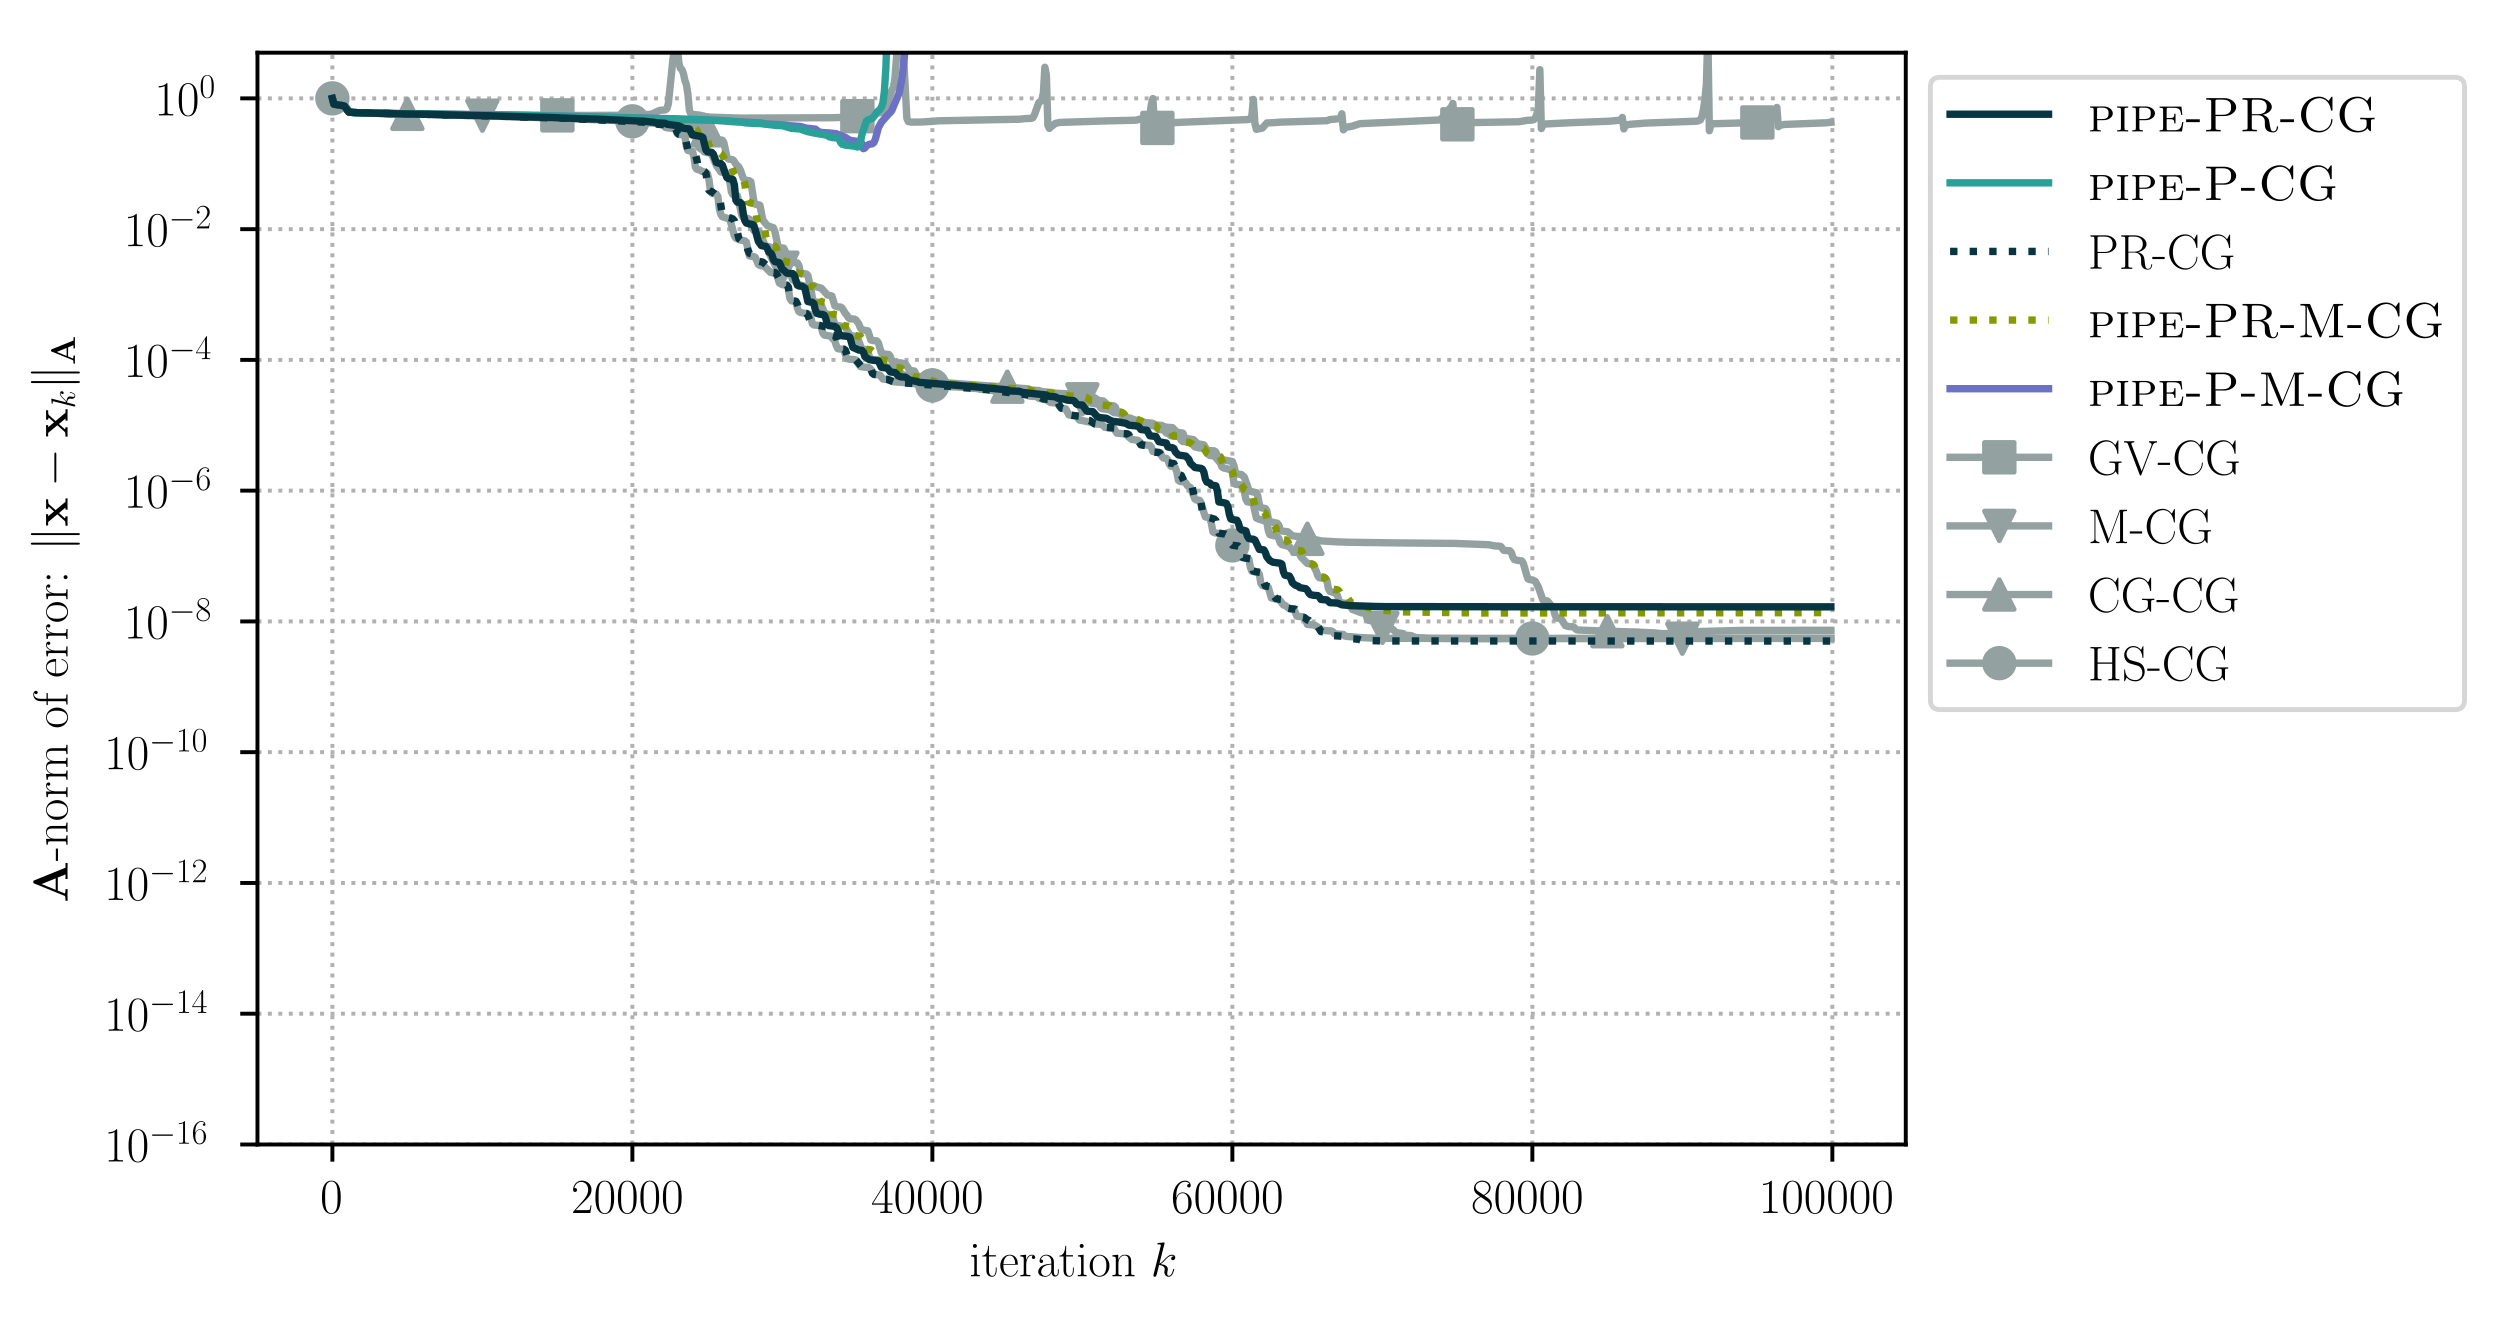 <?xml version="1.0" encoding="utf-8" standalone="no"?>
<!DOCTYPE svg PUBLIC "-//W3C//DTD SVG 1.1//EN"
  "http://www.w3.org/Graphics/SVG/1.1/DTD/svg11.dtd">
<!-- Created with matplotlib (https://matplotlib.org/) -->
<svg height="268.371pt" version="1.1" viewBox="0 0 507.791 268.371" width="507.791pt" xmlns="http://www.w3.org/2000/svg" xmlns:xlink="http://www.w3.org/1999/xlink">
 <defs>
  <style type="text/css">
*{stroke-linecap:butt;stroke-linejoin:round;}
  </style>
 </defs>
 <g id="figure_1">
  <g id="patch_1">
   <path d="M -0 268.371 
L 507.791 268.371 
L 507.791 0 
L -0 0 
z
" style="fill:#ffffff;"/>
  </g>
  <g id="axes_1">
   <g id="patch_2">
    <path d="M 52.294 232.46 
L 387.094 232.46 
L 387.094 10.7 
L 52.294 10.7 
z
" style="fill:#ffffff;"/>
   </g>
   <g id="matplotlib.axis_1">
    <g id="xtick_1">
     <g id="line2d_1">
      <path clip-path="url(#pcdbbd50889)" d="M 67.513 232.46 
L 67.513 10.7 
" style="fill:none;stroke:#b0b0b0;stroke-dasharray:0.8,1.32;stroke-dashoffset:0;stroke-width:0.8;"/>
     </g>
     <g id="line2d_2">
      <defs>
       <path d="M 0 0 
L 0 3.5 
" id="m0a6956c404" style="stroke:#000000;stroke-width:0.8;"/>
      </defs>
      <g>
       <use style="stroke:#000000;stroke-width:0.8;" x="67.513" xlink:href="#m0a6956c404" y="232.46"/>
      </g>
     </g>
     <g id="text_1">
      <!-- $0$ -->
      <defs>
       <path d="M 42 31.844 
C 42 37.969 41.906 48.422 37.703 56.453 
C 34 63.484 28.094 66 22.906 66 
C 18.094 66 12 63.781 8.203 56.562 
C 4.203 49.016 3.797 39.672 3.797 31.844 
C 3.797 26.109 3.906 17.375 7 9.734 
C 11.297 -0.609 19 -2 22.906 -2 
C 27.5 -2 34.5 -0.109 38.594 9.438 
C 41.594 16.375 42 24.5 42 31.844 
z
M 22.906 -0.406 
C 16.5 -0.406 12.703 5.125 11.297 12.75 
C 10.203 18.688 10.203 27.328 10.203 32.953 
C 10.203 40.688 10.203 47.109 11.5 53.234 
C 13.406 61.781 19 64.391 22.906 64.391 
C 27 64.391 32.297 61.672 34.203 53.438 
C 35.5 47.719 35.594 40.984 35.594 32.953 
C 35.594 26.422 35.594 18.375 34.406 12.453 
C 32.297 1.5 26.406 -0.406 22.906 -0.406 
z
" id="CMR17-48"/>
      </defs>
      <g transform="translate(65.022 246.378)scale(0.1 -0.1)">
       <use transform="scale(0.996)" xlink:href="#CMR17-48"/>
      </g>
     </g>
    </g>
    <g id="xtick_2">
     <g id="line2d_3">
      <path clip-path="url(#pcdbbd50889)" d="M 128.446 232.46 
L 128.446 10.7 
" style="fill:none;stroke:#b0b0b0;stroke-dasharray:0.8,1.32;stroke-dashoffset:0;stroke-width:0.8;"/>
     </g>
     <g id="line2d_4">
      <g>
       <use style="stroke:#000000;stroke-width:0.8;" x="128.446" xlink:href="#m0a6956c404" y="232.46"/>
      </g>
     </g>
     <g id="text_2">
      <!-- $20000$ -->
      <defs>
       <path d="M 41.703 15.469 
L 39.906 15.469 
C 38.906 8.391 38.094 7.188 37.703 6.594 
C 37.203 5.797 30 5.797 28.594 5.797 
L 9.406 5.797 
C 13 9.688 20 16.766 28.5 24.938 
C 34.594 30.719 41.703 37.5 41.703 47.391 
C 41.703 59.188 32.297 66 21.797 66 
C 10.797 66 4.094 56.297 4.094 47.297 
C 4.094 43.391 7 42.891 8.203 42.891 
C 9.203 42.891 12.203 43.484 12.203 46.984 
C 12.203 50.094 9.594 51 8.203 51 
C 7.594 51 7 50.891 6.594 50.688 
C 8.5 59.188 14.297 63.391 20.406 63.391 
C 29.094 63.391 34.797 56.5 34.797 47.391 
C 34.797 38.703 29.703 31.219 24 24.734 
L 4.094 2.297 
L 4.094 0 
L 39.297 0 
z
" id="CMR17-50"/>
      </defs>
      <g transform="translate(115.993 246.378)scale(0.1 -0.1)">
       <use transform="scale(0.996)" xlink:href="#CMR17-50"/>
       <use transform="translate(45.69 0)scale(0.996)" xlink:href="#CMR17-48"/>
       <use transform="translate(91.381 0)scale(0.996)" xlink:href="#CMR17-48"/>
       <use transform="translate(137.071 0)scale(0.996)" xlink:href="#CMR17-48"/>
       <use transform="translate(182.762 0)scale(0.996)" xlink:href="#CMR17-48"/>
      </g>
     </g>
    </g>
    <g id="xtick_3">
     <g id="line2d_5">
      <path clip-path="url(#pcdbbd50889)" d="M 189.38 232.46 
L 189.38 10.7 
" style="fill:none;stroke:#b0b0b0;stroke-dasharray:0.8,1.32;stroke-dashoffset:0;stroke-width:0.8;"/>
     </g>
     <g id="line2d_6">
      <g>
       <use style="stroke:#000000;stroke-width:0.8;" x="189.38" xlink:href="#m0a6956c404" y="232.46"/>
      </g>
     </g>
     <g id="text_3">
      <!-- $40000$ -->
      <defs>
       <path d="M 33.594 64.797 
C 33.594 66.891 33.5 67 31.703 67 
L 2 19.594 
L 2 17 
L 27.797 17 
L 27.797 7.188 
C 27.797 3.594 27.594 2.594 20.594 2.594 
L 18.703 2.594 
L 18.703 0 
C 21.906 0.188 27.297 0.188 30.703 0.188 
C 34.094 0.188 39.5 0.188 42.703 0 
L 42.703 2.594 
L 40.797 2.594 
C 33.797 2.594 33.594 3.594 33.594 7.188 
L 33.594 17 
L 43.797 17 
L 43.797 19.594 
L 33.594 19.594 
z
M 28.094 58.172 
L 28.094 19.594 
L 4 19.594 
z
" id="CMR17-52"/>
      </defs>
      <g transform="translate(176.927 246.378)scale(0.1 -0.1)">
       <use transform="scale(0.996)" xlink:href="#CMR17-52"/>
       <use transform="translate(45.69 0)scale(0.996)" xlink:href="#CMR17-48"/>
       <use transform="translate(91.381 0)scale(0.996)" xlink:href="#CMR17-48"/>
       <use transform="translate(137.071 0)scale(0.996)" xlink:href="#CMR17-48"/>
       <use transform="translate(182.762 0)scale(0.996)" xlink:href="#CMR17-48"/>
      </g>
     </g>
    </g>
    <g id="xtick_4">
     <g id="line2d_7">
      <path clip-path="url(#pcdbbd50889)" d="M 250.314 232.46 
L 250.314 10.7 
" style="fill:none;stroke:#b0b0b0;stroke-dasharray:0.8,1.32;stroke-dashoffset:0;stroke-width:0.8;"/>
     </g>
     <g id="line2d_8">
      <g>
       <use style="stroke:#000000;stroke-width:0.8;" x="250.314" xlink:href="#m0a6956c404" y="232.46"/>
      </g>
     </g>
     <g id="text_4">
      <!-- $60000$ -->
      <defs>
       <path d="M 10.594 34.344 
C 10.594 58 21.797 63.688 28.297 63.688 
C 30.406 63.688 35.5 63.266 37.5 59.094 
C 35.906 59.094 32.906 59.094 32.906 55.594 
C 32.906 52.891 35.094 52 36.5 52 
C 37.406 52 40.094 52.391 40.094 55.797 
C 40.094 62.297 35.094 66 28.203 66 
C 16.297 66 3.797 53.297 3.797 31.422 
C 3.797 4.016 15.094 -2 23.094 -2 
C 32.797 -2 42 6.734 42 20.234 
C 42 32.828 33.906 42 23.703 42 
C 17.594 42 13.094 37.969 10.594 30.922 
z
M 23.094 0.391 
C 10.797 0.391 10.797 18.938 10.797 22.656 
C 10.797 29.906 14.203 40.391 23.5 40.391 
C 25.203 40.391 30.094 40.391 33.406 33.438 
C 35.203 29.516 35.203 25.375 35.203 20.344 
C 35.203 14.906 35.203 10.875 33.094 6.844 
C 30.906 2.703 27.703 0.391 23.094 0.391 
z
" id="CMR17-54"/>
      </defs>
      <g transform="translate(237.86 246.378)scale(0.1 -0.1)">
       <use transform="scale(0.996)" xlink:href="#CMR17-54"/>
       <use transform="translate(45.69 0)scale(0.996)" xlink:href="#CMR17-48"/>
       <use transform="translate(91.381 0)scale(0.996)" xlink:href="#CMR17-48"/>
       <use transform="translate(137.071 0)scale(0.996)" xlink:href="#CMR17-48"/>
       <use transform="translate(182.762 0)scale(0.996)" xlink:href="#CMR17-48"/>
      </g>
     </g>
    </g>
    <g id="xtick_5">
     <g id="line2d_9">
      <path clip-path="url(#pcdbbd50889)" d="M 311.247 232.46 
L 311.247 10.7 
" style="fill:none;stroke:#b0b0b0;stroke-dasharray:0.8,1.32;stroke-dashoffset:0;stroke-width:0.8;"/>
     </g>
     <g id="line2d_10">
      <g>
       <use style="stroke:#000000;stroke-width:0.8;" x="311.247" xlink:href="#m0a6956c404" y="232.46"/>
      </g>
     </g>
     <g id="text_5">
      <!-- $80000$ -->
      <defs>
       <path d="M 27.203 35.766 
C 33.5 38.969 39.906 43.797 39.906 51.531 
C 39.906 60.688 31.094 66 23 66 
C 13.906 66 5.906 59.375 5.906 50.234 
C 5.906 47.719 6.5 43.391 10.406 39.578 
C 11.406 38.578 15.594 35.562 18.297 33.656 
C 13.797 31.344 3.297 25.812 3.297 14.766 
C 3.297 4.406 13.094 -2 22.797 -2 
C 33.5 -2 42.5 5.719 42.5 15.969 
C 42.5 25.109 36.406 29.328 32.406 32.047 
z
M 14.094 44.609 
C 13.297 45.109 9.297 48.219 9.297 52.938 
C 9.297 59.078 15.594 63.688 22.797 63.688 
C 30.703 63.688 36.5 58.062 36.5 51.531 
C 36.5 42.188 26.094 36.859 25.594 36.859 
C 25.5 36.859 25.406 36.859 24.594 37.469 
z
M 32.5 24 
C 34 22.906 38.797 19.578 38.797 13.453 
C 38.797 6.016 31.406 0.391 23 0.391 
C 13.906 0.391 7 6.922 7 14.859 
C 7 22.797 13.094 29.438 20 32.547 
z
" id="CMR17-56"/>
      </defs>
      <g transform="translate(298.794 246.378)scale(0.1 -0.1)">
       <use transform="scale(0.996)" xlink:href="#CMR17-56"/>
       <use transform="translate(45.69 0)scale(0.996)" xlink:href="#CMR17-48"/>
       <use transform="translate(91.381 0)scale(0.996)" xlink:href="#CMR17-48"/>
       <use transform="translate(137.071 0)scale(0.996)" xlink:href="#CMR17-48"/>
       <use transform="translate(182.762 0)scale(0.996)" xlink:href="#CMR17-48"/>
      </g>
     </g>
    </g>
    <g id="xtick_6">
     <g id="line2d_11">
      <path clip-path="url(#pcdbbd50889)" d="M 372.181 232.46 
L 372.181 10.7 
" style="fill:none;stroke:#b0b0b0;stroke-dasharray:0.8,1.32;stroke-dashoffset:0;stroke-width:0.8;"/>
     </g>
     <g id="line2d_12">
      <g>
       <use style="stroke:#000000;stroke-width:0.8;" x="372.181" xlink:href="#m0a6956c404" y="232.46"/>
      </g>
     </g>
     <g id="text_6">
      <!-- $100000$ -->
      <defs>
       <path d="M 26.594 63.797 
C 26.594 65.891 26.5 66 25.094 66 
C 21.203 61.359 15.297 59.891 9.703 59.688 
C 9.406 59.688 8.906 59.688 8.797 59.5 
C 8.703 59.297 8.703 59.094 8.703 57 
C 11.797 57 17 57.594 21 59.984 
L 21 7.297 
C 21 3.797 20.797 2.594 12.203 2.594 
L 9.203 2.594 
L 9.203 0 
C 14 0.094 19 0.188 23.797 0.188 
C 28.594 0.188 33.594 0.094 38.406 0 
L 38.406 2.594 
L 35.406 2.594 
C 26.797 2.594 26.594 3.688 26.594 7.297 
z
" id="CMR17-49"/>
      </defs>
      <g transform="translate(357.237 246.378)scale(0.1 -0.1)">
       <use transform="scale(0.996)" xlink:href="#CMR17-49"/>
       <use transform="translate(45.69 0)scale(0.996)" xlink:href="#CMR17-48"/>
       <use transform="translate(91.381 0)scale(0.996)" xlink:href="#CMR17-48"/>
       <use transform="translate(137.071 0)scale(0.996)" xlink:href="#CMR17-48"/>
       <use transform="translate(182.762 0)scale(0.996)" xlink:href="#CMR17-48"/>
       <use transform="translate(228.452 0)scale(0.996)" xlink:href="#CMR17-48"/>
      </g>
     </g>
    </g>
    <g id="text_7">
     <!-- iteration $k$ -->
     <defs>
      <path d="M 15.5 61.891 
C 15.5 64.094 13.703 66 11.406 66 
C 9.203 66 7.297 64.188 7.297 61.891 
C 7.297 59.688 9.094 57.797 11.406 57.797 
C 13.594 57.797 15.5 59.594 15.5 61.891 
z
M 3.797 42.891 
L 3.797 40.297 
C 9.406 40.297 10.203 39.688 10.203 34.859 
L 10.203 6.922 
C 10.203 3.094 9.797 2.594 3.406 2.594 
L 3.406 0 
C 5.797 0.188 10.094 0.188 12.594 0.188 
C 15 0.188 19.094 0.188 21.406 0 
L 21.406 2.594 
C 15.5 2.594 15.297 3.203 15.297 6.812 
L 15.297 44 
z
" id="CMR17-105"/>
      <path d="M 15.094 40.391 
L 29.094 40.391 
L 29.094 43 
L 15.094 43 
L 15.094 62 
L 13.297 62 
C 13.094 51.438 9.594 42.188 1.094 41.984 
L 1.094 40.391 
L 9.797 40.391 
L 9.797 12.156 
C 9.797 10.234 9.797 -1 21.406 -1 
C 27.297 -1 30.703 4.812 30.703 12.25 
L 30.703 17.984 
L 28.906 17.984 
L 28.906 12.344 
C 28.906 5.422 26.203 0.797 22 0.797 
C 19.094 0.797 15.094 2.797 15.094 11.953 
z
" id="CMR17-116"/>
      <path d="M 38.094 23.484 
C 38.5 23.891 38.5 24.094 38.5 25.094 
C 38.5 35.172 33.094 44 21.703 44 
C 11.094 44 2.703 33.984 2.703 21.781 
C 2.703 8.656 12.203 -1 22.797 -1 
C 34 -1 38.406 9.672 38.406 11.797 
C 38.406 12.5 37.797 12.5 37.594 12.5 
C 36.906 12.5 36.797 12.297 36.406 11.078 
C 34.203 4.219 28.703 0.797 23.5 0.797 
C 19.203 0.797 14.906 3.219 12.203 7.656 
C 9.094 12.797 9.094 18.75 9.094 23.484 
z
M 9.203 25 
C 9.906 39.234 17.594 42.391 21.594 42.391 
C 28.406 42.391 33 36.062 33.094 25 
z
" id="CMR17-101"/>
      <path d="M 15 23.703 
C 15 33.344 19.094 42.391 26.594 42.391 
C 27.297 42.391 28 42.297 28.703 41.984 
C 28.703 41.984 26.5 41.281 26.5 38.672 
C 26.5 36.266 28.406 35.266 29.906 35.266 
C 31.094 35.266 33.297 35.969 33.297 38.781 
C 33.297 41.984 30.094 44 26.703 44 
C 19.094 44 15.797 36.562 14.797 33.047 
L 14.703 33.047 
L 14.703 44 
L 3.094 42.891 
L 3.094 40.281 
C 9 40.281 9.906 39.688 9.906 34.859 
L 9.906 6.922 
C 9.906 3.094 9.5 2.594 3.094 2.594 
L 3.094 0 
C 5.5 0.188 10.094 0.188 12.703 0.188 
C 15.594 0.188 20.703 0.188 23.406 0 
L 23.406 2.594 
C 16.203 2.594 15 2.594 15 7.109 
z
" id="CMR17-114"/>
      <path d="M 36 25.875 
C 36 32 36 35.547 31.797 39.594 
C 28.094 42.984 23.797 44 20.406 44 
C 12.5 44 6.797 37.625 6.797 30.891 
C 6.797 27.188 9.797 27 10.406 27 
C 11.703 27 14 27.797 14 30.594 
C 14 33.094 12.094 34.188 10.406 34.188 
C 10 34.188 9.5 34.094 9.203 34 
C 11.297 40.531 16.703 42.391 20.203 42.391 
C 25.203 42.391 30.703 37.828 30.703 29.297 
L 30.703 25.5 
C 24.797 25.297 17.703 24.5 12.094 21.453 
C 5.797 17.922 4 12.844 4 9 
C 4 1.203 13 -1 18.297 -1 
C 23.797 -1 28.906 2.109 31.094 7.891 
C 31.297 3.422 34.094 -0.609 38.5 -0.609 
C 40.594 -0.609 45.906 0.797 45.906 8.797 
L 45.906 14.469 
L 44.094 14.469 
L 44.094 8.703 
C 44.094 2.516 41.406 1.703 40.094 1.703 
C 36 1.703 36 6.969 36 11.438 
z
M 30.703 13.859 
C 30.703 5.047 24.5 0.594 19 0.594 
C 14 0.594 10.094 4.344 10.094 9 
C 10.094 12.047 11.406 17.406 17.203 20.656 
C 22 23.391 27.5 23.797 30.703 24 
z
" id="CMR17-97"/>
      <path d="M 43.094 21.188 
C 43.094 34 33.797 44 22.906 44 
C 12 44 2.703 34 2.703 21.188 
C 2.703 8.594 12 -1 22.906 -1 
C 33.797 -1 43.094 8.594 43.094 21.188 
z
M 22.906 0.797 
C 18.203 0.797 14.203 3.594 11.906 7.5 
C 9.406 12 9.094 17.594 9.094 22 
C 9.094 26.188 9.297 31.391 11.906 35.891 
C 13.906 39.188 17.797 42.391 22.906 42.391 
C 27.406 42.391 31.203 39.891 33.594 36.391 
C 36.703 31.688 36.703 25.094 36.703 22 
C 36.703 18.094 36.5 12.094 33.797 7.297 
C 31 2.688 26.703 0.797 22.906 0.797 
z
" id="CMR17-111"/>
      <path d="M 41.5 30.531 
C 41.5 35.656 40.5 44 28.703 44 
C 20.797 44 16.703 37.875 15.203 33.844 
L 15.094 33.844 
L 15.094 44 
L 3.297 42.891 
L 3.297 40.281 
C 9.203 40.281 10.094 39.688 10.094 34.859 
L 10.094 6.922 
C 10.094 3.094 9.703 2.594 3.297 2.594 
L 3.297 0 
C 5.703 0.188 10.094 0.188 12.703 0.188 
C 15.297 0.188 19.797 0.188 22.203 0 
L 22.203 2.594 
C 15.797 2.594 15.406 3 15.406 6.922 
L 15.406 26.219 
C 15.406 35.453 21 42.391 28 42.391 
C 35.406 42.391 36.203 35.766 36.203 30.938 
L 36.203 6.922 
C 36.203 3.094 35.797 2.594 29.406 2.594 
L 29.406 0 
C 31.797 0.188 36.203 0.188 38.797 0.188 
C 41.406 0.188 45.906 0.188 48.297 0 
L 48.297 2.594 
C 41.906 2.594 41.5 3 41.5 6.922 
z
" id="CMR17-110"/>
      <path d="M 28.094 66.484 
C 28.203 66.891 28.406 67.484 28.406 67.984 
C 28.406 69 27.406 69 27.203 69 
C 27.094 69 23.5 68.688 21.703 68.484 
C 20 68.391 18.5 68.188 16.703 68.094 
C 14.297 67.891 13.594 67.797 13.594 65.984 
C 13.594 64.984 14.594 64.984 15.594 64.984 
C 20.703 64.984 20.703 64.109 20.703 63.125 
C 20.703 62.719 20.703 62.531 20.203 60.75 
L 5.906 3.906 
C 5.5 2.391 5.5 2.203 5.5 1.594 
C 5.5 -0.609 7.203 -1 8.203 -1 
C 11 -1 11.594 1.188 12.406 4.297 
L 17.094 23.062 
C 24.297 22.266 28.594 19.25 28.594 14.438 
C 28.594 13.828 28.594 13.438 28.297 11.922 
C 27.906 10.422 27.906 9.219 27.906 8.719 
C 27.906 2.891 31.703 -1 36.797 -1 
C 41.406 -1 43.797 3.203 44.594 4.609 
C 46.703 8.312 48 13.938 48 14.328 
C 48 14.828 47.594 15.234 47 15.234 
C 46.094 15.234 46 14.828 45.594 13.234 
C 44.203 8.016 42.094 1 37 1 
C 35 1 33.703 2 33.703 5.812 
C 33.703 7.719 34.094 9.922 34.5 11.422 
C 34.906 13.234 34.906 13.328 34.906 14.531 
C 34.906 20.453 29.594 23.766 20.406 24.969 
C 24 27.172 27.594 31.078 29 32.594 
C 34.703 38.984 38.594 41.984 43.203 41.984 
C 45.5 41.984 46.094 41.484 46.797 41 
C 43.094 40.594 41.703 37.984 41.703 35.984 
C 41.703 33.594 43.594 32.797 45 32.797 
C 47.703 32.797 50.094 35.094 50.094 38.297 
C 50.094 41.156 47.797 44 43.297 44 
C 37.797 44 33.297 40.297 26.203 32.297 
C 25.203 31.078 21.5 27.281 17.797 25.875 
z
" id="CMMI12-107"/>
     </defs>
     <g transform="translate(196.885 259.234)scale(0.1 -0.1)">
      <use transform="scale(0.996)" xlink:href="#CMR17-105"/>
      <use transform="translate(24.871 0)scale(0.996)" xlink:href="#CMR17-116"/>
      <use transform="translate(60.152 0)scale(0.996)" xlink:href="#CMR17-101"/>
      <use transform="translate(100.637 0)scale(0.996)" xlink:href="#CMR17-114"/>
      <use transform="translate(135.918 0)scale(0.996)" xlink:href="#CMR17-97"/>
      <use transform="translate(181.609 0)scale(0.996)" xlink:href="#CMR17-116"/>
      <use transform="translate(216.889 0)scale(0.996)" xlink:href="#CMR17-105"/>
      <use transform="translate(241.761 0)scale(0.996)" xlink:href="#CMR17-111"/>
      <use transform="translate(287.451 0)scale(0.996)" xlink:href="#CMR17-110"/>
      <use transform="translate(368.422 0)scale(0.996)" xlink:href="#CMMI12-107"/>
     </g>
    </g>
   </g>
   <g id="matplotlib.axis_2">
    <g id="ytick_1">
     <g id="line2d_13">
      <path clip-path="url(#pcdbbd50889)" d="M 52.294 232.46 
L 387.094 232.46 
" style="fill:none;stroke:#b0b0b0;stroke-dasharray:0.8,1.32;stroke-dashoffset:0;stroke-width:0.8;"/>
     </g>
     <g id="line2d_14">
      <defs>
       <path d="M 0 0 
L -3.5 0 
" id="mf095b2e8c4" style="stroke:#000000;stroke-width:0.8;"/>
      </defs>
      <g>
       <use style="stroke:#000000;stroke-width:0.8;" x="52.294" xlink:href="#mf095b2e8c4" y="232.46"/>
      </g>
     </g>
     <g id="text_8">
      <!-- $10^{-16}$ -->
      <defs>
       <path d="M 65.906 23 
C 67.594 23 69.406 23 69.406 25 
C 69.406 27 67.594 27 65.906 27 
L 11.797 27 
C 10.094 27 8.297 27 8.297 25 
C 8.297 23 10.094 23 11.797 23 
z
" id="CMSY10-0"/>
      </defs>
      <g transform="translate(21.163 235.919)scale(0.1 -0.1)">
       <use transform="scale(0.996)" xlink:href="#CMR17-49"/>
       <use transform="translate(45.69 0)scale(0.996)" xlink:href="#CMR17-48"/>
       <use transform="translate(91.381 36.154)scale(0.697)" xlink:href="#CMSY10-0"/>
       <use transform="translate(145.622 36.154)scale(0.697)" xlink:href="#CMR17-49"/>
       <use transform="translate(177.605 36.154)scale(0.697)" xlink:href="#CMR17-54"/>
      </g>
     </g>
    </g>
    <g id="ytick_2">
     <g id="line2d_15">
      <path clip-path="url(#pcdbbd50889)" d="M 52.294 205.9 
L 387.094 205.9 
" style="fill:none;stroke:#b0b0b0;stroke-dasharray:0.8,1.32;stroke-dashoffset:0;stroke-width:0.8;"/>
     </g>
     <g id="line2d_16">
      <g>
       <use style="stroke:#000000;stroke-width:0.8;" x="52.294" xlink:href="#mf095b2e8c4" y="205.9"/>
      </g>
     </g>
     <g id="text_9">
      <!-- $10^{-14}$ -->
      <g transform="translate(21.163 209.36)scale(0.1 -0.1)">
       <use transform="scale(0.996)" xlink:href="#CMR17-49"/>
       <use transform="translate(45.69 0)scale(0.996)" xlink:href="#CMR17-48"/>
       <use transform="translate(91.381 36.154)scale(0.697)" xlink:href="#CMSY10-0"/>
       <use transform="translate(145.622 36.154)scale(0.697)" xlink:href="#CMR17-49"/>
       <use transform="translate(177.605 36.154)scale(0.697)" xlink:href="#CMR17-52"/>
      </g>
     </g>
    </g>
    <g id="ytick_3">
     <g id="line2d_17">
      <path clip-path="url(#pcdbbd50889)" d="M 52.294 179.341 
L 387.094 179.341 
" style="fill:none;stroke:#b0b0b0;stroke-dasharray:0.8,1.32;stroke-dashoffset:0;stroke-width:0.8;"/>
     </g>
     <g id="line2d_18">
      <g>
       <use style="stroke:#000000;stroke-width:0.8;" x="52.294" xlink:href="#mf095b2e8c4" y="179.341"/>
      </g>
     </g>
     <g id="text_10">
      <!-- $10^{-12}$ -->
      <g transform="translate(21.163 182.8)scale(0.1 -0.1)">
       <use transform="scale(0.996)" xlink:href="#CMR17-49"/>
       <use transform="translate(45.69 0)scale(0.996)" xlink:href="#CMR17-48"/>
       <use transform="translate(91.381 36.154)scale(0.697)" xlink:href="#CMSY10-0"/>
       <use transform="translate(145.622 36.154)scale(0.697)" xlink:href="#CMR17-49"/>
       <use transform="translate(177.605 36.154)scale(0.697)" xlink:href="#CMR17-50"/>
      </g>
     </g>
    </g>
    <g id="ytick_4">
     <g id="line2d_19">
      <path clip-path="url(#pcdbbd50889)" d="M 52.294 152.781 
L 387.094 152.781 
" style="fill:none;stroke:#b0b0b0;stroke-dasharray:0.8,1.32;stroke-dashoffset:0;stroke-width:0.8;"/>
     </g>
     <g id="line2d_20">
      <g>
       <use style="stroke:#000000;stroke-width:0.8;" x="52.294" xlink:href="#mf095b2e8c4" y="152.781"/>
      </g>
     </g>
     <g id="text_11">
      <!-- $10^{-10}$ -->
      <g transform="translate(21.163 156.24)scale(0.1 -0.1)">
       <use transform="scale(0.996)" xlink:href="#CMR17-49"/>
       <use transform="translate(45.69 0)scale(0.996)" xlink:href="#CMR17-48"/>
       <use transform="translate(91.381 36.154)scale(0.697)" xlink:href="#CMSY10-0"/>
       <use transform="translate(145.622 36.154)scale(0.697)" xlink:href="#CMR17-49"/>
       <use transform="translate(177.605 36.154)scale(0.697)" xlink:href="#CMR17-48"/>
      </g>
     </g>
    </g>
    <g id="ytick_5">
     <g id="line2d_21">
      <path clip-path="url(#pcdbbd50889)" d="M 52.294 126.221 
L 387.094 126.221 
" style="fill:none;stroke:#b0b0b0;stroke-dasharray:0.8,1.32;stroke-dashoffset:0;stroke-width:0.8;"/>
     </g>
     <g id="line2d_22">
      <g>
       <use style="stroke:#000000;stroke-width:0.8;" x="52.294" xlink:href="#mf095b2e8c4" y="126.221"/>
      </g>
     </g>
     <g id="text_12">
      <!-- $10^{-8}$ -->
      <g transform="translate(25.134 129.68)scale(0.1 -0.1)">
       <use transform="scale(0.996)" xlink:href="#CMR17-49"/>
       <use transform="translate(45.69 0)scale(0.996)" xlink:href="#CMR17-48"/>
       <use transform="translate(91.381 36.154)scale(0.697)" xlink:href="#CMSY10-0"/>
       <use transform="translate(145.622 36.154)scale(0.697)" xlink:href="#CMR17-56"/>
      </g>
     </g>
    </g>
    <g id="ytick_6">
     <g id="line2d_23">
      <path clip-path="url(#pcdbbd50889)" d="M 52.294 99.661 
L 387.094 99.661 
" style="fill:none;stroke:#b0b0b0;stroke-dasharray:0.8,1.32;stroke-dashoffset:0;stroke-width:0.8;"/>
     </g>
     <g id="line2d_24">
      <g>
       <use style="stroke:#000000;stroke-width:0.8;" x="52.294" xlink:href="#mf095b2e8c4" y="99.661"/>
      </g>
     </g>
     <g id="text_13">
      <!-- $10^{-6}$ -->
      <g transform="translate(25.134 103.121)scale(0.1 -0.1)">
       <use transform="scale(0.996)" xlink:href="#CMR17-49"/>
       <use transform="translate(45.69 0)scale(0.996)" xlink:href="#CMR17-48"/>
       <use transform="translate(91.381 36.154)scale(0.697)" xlink:href="#CMSY10-0"/>
       <use transform="translate(145.622 36.154)scale(0.697)" xlink:href="#CMR17-54"/>
      </g>
     </g>
    </g>
    <g id="ytick_7">
     <g id="line2d_25">
      <path clip-path="url(#pcdbbd50889)" d="M 52.294 73.102 
L 387.094 73.102 
" style="fill:none;stroke:#b0b0b0;stroke-dasharray:0.8,1.32;stroke-dashoffset:0;stroke-width:0.8;"/>
     </g>
     <g id="line2d_26">
      <g>
       <use style="stroke:#000000;stroke-width:0.8;" x="52.294" xlink:href="#mf095b2e8c4" y="73.102"/>
      </g>
     </g>
     <g id="text_14">
      <!-- $10^{-4}$ -->
      <g transform="translate(25.134 76.561)scale(0.1 -0.1)">
       <use transform="scale(0.996)" xlink:href="#CMR17-49"/>
       <use transform="translate(45.69 0)scale(0.996)" xlink:href="#CMR17-48"/>
       <use transform="translate(91.381 36.154)scale(0.697)" xlink:href="#CMSY10-0"/>
       <use transform="translate(145.622 36.154)scale(0.697)" xlink:href="#CMR17-52"/>
      </g>
     </g>
    </g>
    <g id="ytick_8">
     <g id="line2d_27">
      <path clip-path="url(#pcdbbd50889)" d="M 52.294 46.542 
L 387.094 46.542 
" style="fill:none;stroke:#b0b0b0;stroke-dasharray:0.8,1.32;stroke-dashoffset:0;stroke-width:0.8;"/>
     </g>
     <g id="line2d_28">
      <g>
       <use style="stroke:#000000;stroke-width:0.8;" x="52.294" xlink:href="#mf095b2e8c4" y="46.542"/>
      </g>
     </g>
     <g id="text_15">
      <!-- $10^{-2}$ -->
      <g transform="translate(25.134 50.001)scale(0.1 -0.1)">
       <use transform="scale(0.996)" xlink:href="#CMR17-49"/>
       <use transform="translate(45.69 0)scale(0.996)" xlink:href="#CMR17-48"/>
       <use transform="translate(91.381 36.154)scale(0.697)" xlink:href="#CMSY10-0"/>
       <use transform="translate(145.622 36.154)scale(0.697)" xlink:href="#CMR17-50"/>
      </g>
     </g>
    </g>
    <g id="ytick_9">
     <g id="line2d_29">
      <path clip-path="url(#pcdbbd50889)" d="M 52.294 19.982 
L 387.094 19.982 
" style="fill:none;stroke:#b0b0b0;stroke-dasharray:0.8,1.32;stroke-dashoffset:0;stroke-width:0.8;"/>
     </g>
     <g id="line2d_30">
      <g>
       <use style="stroke:#000000;stroke-width:0.8;" x="52.294" xlink:href="#mf095b2e8c4" y="19.982"/>
      </g>
     </g>
     <g id="text_16">
      <!-- $10^{0}$ -->
      <g transform="translate(31.361 23.441)scale(0.1 -0.1)">
       <use transform="scale(0.996)" xlink:href="#CMR17-49"/>
       <use transform="translate(45.69 0)scale(0.996)" xlink:href="#CMR17-48"/>
       <use transform="translate(91.381 36.154)scale(0.697)" xlink:href="#CMR17-48"/>
      </g>
     </g>
    </g>
    <g id="text_17">
     <!-- $\mathbf{A}$-norm of error: $\| \mathbf{x}-\mathbf{x}_k \|_\mathbf{A}$ -->
     <defs>
      <path d="M 45.797 67.703 
C 45.094 69.5 44.906 70 42.5 70 
C 40 70 39.797 69.5 39.094 67.703 
L 14.297 6.703 
C 13.594 5.094 13.594 4.891 10.797 4.594 
C 8.297 4.297 7.906 4.297 5.703 4.297 
L 3.906 4.297 
L 3.906 0 
C 6.5 0.188 12.5 0.188 15.406 0.188 
C 18.094 0.188 25.406 0.188 27.703 0 
L 27.703 4.297 
C 25.5 4.297 21.703 4.297 18.906 5.406 
C 19.203 6.312 19.203 6.5 19.406 6.906 
L 24.703 20 
L 51.5 20 
L 57.797 4.297 
L 48.406 4.297 
L 48.406 0 
C 51.594 0.188 61.297 0.188 65.094 0.188 
C 68.297 0.188 78.5 0.188 81 0 
L 81 4.297 
L 71.5 4.297 
z
M 38.094 53.031 
L 49.703 24.297 
L 26.406 24.297 
z
" id="CMBX12-65"/>
      <path d="M 25.5 19.594 
L 25.5 24 
L 0.406 24 
L 0.406 19.594 
z
" id="CMR17-45"/>
      <path d="M 67.594 30.531 
C 67.594 35.562 66.703 44 54.797 44 
C 48 44 43.297 39.375 41.5 33.953 
L 41.406 33.953 
C 40.203 42.188 34.297 44 28.703 44 
C 20.797 44 16.703 37.875 15.203 33.844 
L 15.094 33.844 
L 15.094 44 
L 3.297 42.891 
L 3.297 40.281 
C 9.203 40.281 10.094 39.688 10.094 34.859 
L 10.094 6.922 
C 10.094 3.094 9.703 2.594 3.297 2.594 
L 3.297 0 
C 5.703 0.188 10.094 0.188 12.703 0.188 
C 15.297 0.188 19.797 0.188 22.203 0 
L 22.203 2.594 
C 15.797 2.594 15.406 3 15.406 6.922 
L 15.406 26.219 
C 15.406 35.453 21 42.391 28 42.391 
C 35.406 42.391 36.203 35.766 36.203 30.938 
L 36.203 6.922 
C 36.203 3.094 35.797 2.594 29.406 2.594 
L 29.406 0 
C 31.797 0.188 36.203 0.188 38.797 0.188 
C 41.406 0.188 45.906 0.188 48.297 0 
L 48.297 2.594 
C 41.906 2.594 41.5 3 41.5 6.922 
L 41.5 26.219 
C 41.5 35.453 47.094 42.391 54.094 42.391 
C 61.5 42.391 62.297 35.766 62.297 30.938 
L 62.297 6.922 
C 62.297 3.094 61.906 2.594 55.5 2.594 
L 55.5 0 
C 57.906 0.188 62.297 0.188 64.906 0.188 
C 67.5 0.188 72 0.188 74.406 0 
L 74.406 2.594 
C 68 2.594 67.594 3 67.594 6.922 
z
" id="CMR17-109"/>
      <path d="M 15.297 40.391 
L 26.703 40.391 
L 26.703 43 
L 15.094 43 
L 15.094 55.297 
C 15.094 63.688 19.297 68.391 23.594 68.391 
C 24.906 68.391 26.406 68.172 27.406 67.797 
C 26.594 67.594 24.5 66.891 24.5 64.391 
C 24.5 61.797 26.5 61 27.906 61 
C 29.297 61 31.297 61.797 31.297 64.391 
C 31.297 68.016 27.703 70 23.703 70 
C 18 70 10.203 65.797 10.203 55.094 
L 10.203 43 
L 2.203 43 
L 2.203 40.391 
L 10.203 40.391 
L 10.203 6.891 
C 10.203 3.094 9.797 2.594 3.406 2.594 
L 3.406 0 
C 5.797 0.188 10.406 0.188 13 0.188 
C 15.906 0.188 21 0.188 23.703 0 
L 23.703 2.594 
C 16.5 2.594 15.297 2.594 15.297 7.094 
z
" id="CMR17-102"/>
      <path d="M 16.594 38.891 
C 16.594 41.391 14.594 43 12.5 43 
C 10.5 43 8.406 41.391 8.406 38.891 
C 8.406 36.391 10.406 34.797 12.5 34.797 
C 14.5 34.797 16.594 36.391 16.594 38.891 
z
M 16.594 4.094 
C 16.594 6.594 14.594 8.188 12.5 8.188 
C 10.5 8.188 8.406 6.594 8.406 4.094 
C 8.406 1.594 10.406 0 12.5 0 
C 14.5 0 16.594 1.594 16.594 4.094 
z
" id="CMR17-58"/>
      <path d="M 17.203 71.594 
C 17.203 73.188 17.203 75 15.203 75 
C 13.203 75 13.203 72.797 13.203 71.297 
L 13.203 -21.312 
C 13.203 -22.906 13.203 -25 15.203 -25 
C 17.203 -25 17.203 -23.203 17.203 -21.609 
z
M 36.703 71.297 
C 36.703 72.891 36.703 75 34.703 75 
C 32.703 75 32.703 73.188 32.703 71.594 
L 32.703 -21.609 
C 32.703 -23.203 32.703 -25 34.703 -25 
C 36.703 -25 36.703 -22.812 36.703 -21.312 
z
" id="CMSY10-107"/>
      <path d="M 33.703 24.469 
L 45.297 37.609 
C 46.406 38.906 47.297 39.688 55.594 39.688 
L 55.594 44 
C 50 43.797 49.797 43.797 46.406 43.797 
C 43.5 43.797 39.203 43.797 36.406 44 
L 36.406 39.688 
C 38.297 39.688 40.406 39.203 40.406 38.5 
C 40.406 38.312 39.906 37.609 39.703 37.422 
L 31 27.719 
L 21.094 39.688 
L 25.297 39.688 
L 25.297 44 
C 23 43.797 16.203 43.797 13.5 43.797 
C 10.5 43.797 5.094 43.797 2.297 44 
L 2.297 39.688 
L 9.406 39.688 
L 25 20.906 
L 12 6.375 
C 10.797 4.984 10.094 4.297 1.797 4.297 
L 1.797 0 
C 7.797 0.188 8 0.188 11.094 0.188 
C 14 0.188 18.203 0.188 21 0 
L 21 4.297 
C 19.094 4.297 17 4.781 17 5.484 
C 17 5.578 17 5.672 17.703 6.469 
L 27.703 17.641 
L 38.797 4.297 
L 34.594 4.297 
L 34.594 0 
C 37 0.188 43.703 0.188 46.5 0.188 
C 49.5 0.188 54.797 0.188 57.594 0 
L 57.594 4.297 
L 50.594 4.297 
z
" id="CMBX12-120"/>
     </defs>
     <g transform="translate(15.225 183.363)rotate(-90)scale(0.1 -0.1)">
      <use transform="translate(0 14.944)scale(0.996)" xlink:href="#CMBX12-65"/>
      <use transform="translate(84.636 14.944)scale(0.996)" xlink:href="#CMR17-45"/>
      <use transform="translate(114.712 14.944)scale(0.996)" xlink:href="#CMR17-110"/>
      <use transform="translate(165.608 14.944)scale(0.996)" xlink:href="#CMR17-111"/>
      <use transform="translate(211.298 14.944)scale(0.996)" xlink:href="#CMR17-114"/>
      <use transform="translate(246.579 14.944)scale(0.996)" xlink:href="#CMR17-109"/>
      <use transform="translate(353.575 14.944)scale(0.996)" xlink:href="#CMR17-111"/>
      <use transform="translate(399.265 14.944)scale(0.996)" xlink:href="#CMR17-102"/>
      <use transform="translate(456.814 14.944)scale(0.996)" xlink:href="#CMR17-101"/>
      <use transform="translate(497.3 14.944)scale(0.996)" xlink:href="#CMR17-114"/>
      <use transform="translate(532.581 14.944)scale(0.996)" xlink:href="#CMR17-114"/>
      <use transform="translate(567.862 14.944)scale(0.996)" xlink:href="#CMR17-111"/>
      <use transform="translate(613.552 14.944)scale(0.996)" xlink:href="#CMR17-114"/>
      <use transform="translate(648.833 14.944)scale(0.996)" xlink:href="#CMR17-58"/>
      <use transform="translate(714.19 14.944)scale(0.996)" xlink:href="#CMSY10-107"/>
      <use transform="translate(764.003 14.944)scale(0.996)" xlink:href="#CMBX12-120"/>
      <use transform="translate(845.295 14.944)scale(0.996)" xlink:href="#CMSY10-0"/>
      <use transform="translate(944.922 14.944)scale(0.996)" xlink:href="#CMBX12-120"/>
      <use transform="translate(1004.075 0)scale(0.697)" xlink:href="#CMMI12-107"/>
      <use transform="translate(1042.429 14.944)scale(0.996)" xlink:href="#CMSY10-107"/>
      <use transform="translate(1092.242 0)scale(0.697)" xlink:href="#CMBX12-65"/>
     </g>
    </g>
   </g>
   <g id="line2d_31">
    <path clip-path="url(#pcdbbd50889)" d="M 67.513 19.982 
L 67.817 21.151 
L 68.427 21.277 
L 69.645 21.466 
L 69.95 21.557 
L 70.864 22.756 
L 71.778 22.868 
L 83.051 23.128 
L 87.316 23.242 
L 94.019 23.435 
L 97.979 23.539 
L 101.026 23.607 
L 111.385 23.949 
L 112.908 23.992 
L 116.869 24.102 
L 119.916 24.281 
L 124.486 24.407 
L 125.095 24.485 
L 128.446 24.642 
L 129.056 24.732 
L 130.579 24.832 
L 131.188 24.914 
L 133.321 25.052 
L 133.626 25.246 
L 134.844 25.391 
L 135.149 25.88 
L 135.758 26.001 
L 136.977 26.099 
L 137.282 26.505 
L 137.586 27.172 
L 137.891 27.312 
L 138.805 27.376 
L 139.11 27.707 
L 139.414 29.766 
L 139.719 30.554 
L 140.328 30.681 
L 140.633 30.745 
L 140.938 31.808 
L 141.242 33.974 
L 141.547 34.382 
L 142.156 34.526 
L 142.461 34.769 
L 143.375 35.014 
L 143.68 35.243 
L 143.984 36.415 
L 144.289 38.553 
L 144.594 39.226 
L 145.203 39.365 
L 145.508 39.422 
L 145.812 39.917 
L 146.117 42.468 
L 146.422 43.55 
L 146.726 44.021 
L 148.25 44.508 
L 149.164 47.889 
L 149.468 48.379 
L 150.382 48.758 
L 151.296 48.922 
L 151.601 49.206 
L 152.21 51.966 
L 152.82 52.096 
L 153.124 52.113 
L 153.429 52.297 
L 154.038 53.732 
L 154.343 53.915 
L 155.257 54.092 
L 156.476 55.308 
L 157.694 55.614 
L 158.304 57.492 
L 158.913 57.821 
L 159.827 57.933 
L 160.132 58.708 
L 160.436 60.579 
L 160.741 61.085 
L 161.655 61.295 
L 161.96 62.543 
L 162.264 63.288 
L 162.569 63.459 
L 163.483 63.644 
L 164.092 63.765 
L 164.397 63.83 
L 164.702 64.472 
L 165.006 65.772 
L 165.311 66.009 
L 166.53 66.112 
L 166.834 66.551 
L 167.139 67.69 
L 167.444 68.056 
L 168.663 68.256 
L 169.577 69.242 
L 169.881 70.226 
L 170.186 70.832 
L 171.1 70.939 
L 171.405 71.159 
L 172.014 72.835 
L 172.623 72.979 
L 173.537 73.03 
L 173.842 73.138 
L 174.756 74.452 
L 175.365 74.563 
L 176.279 74.613 
L 176.584 74.728 
L 176.889 75.016 
L 177.498 75.982 
L 178.107 76.09 
L 178.717 76.181 
L 179.326 76.977 
L 180.849 77.196 
L 181.459 77.55 
L 184.201 77.738 
L 184.81 77.877 
L 185.724 77.909 
L 186.333 78.092 
L 189.075 78.266 
L 192.427 78.446 
L 193.341 78.554 
L 196.387 78.716 
L 196.997 78.826 
L 198.52 78.932 
L 199.129 79.087 
L 200.653 79.17 
L 201.871 79.392 
L 203.395 79.447 
L 204.309 79.719 
L 205.527 79.788 
L 205.832 80.028 
L 207.355 80.101 
L 208.269 80.226 
L 209.183 80.461 
L 210.707 80.578 
L 211.011 80.906 
L 211.621 81.028 
L 212.23 81.071 
L 213.449 81.772 
L 214.667 81.869 
L 215.581 82.919 
L 216.495 83.073 
L 217.105 84.278 
L 217.714 84.384 
L 218.628 84.48 
L 219.237 85.313 
L 221.979 85.854 
L 222.284 86.082 
L 223.807 86.212 
L 224.417 86.796 
L 226.245 87.009 
L 226.854 87.976 
L 228.682 88.158 
L 229.292 88.785 
L 229.901 89.266 
L 231.12 89.438 
L 232.034 90.28 
L 232.948 90.416 
L 233.557 90.463 
L 233.862 90.824 
L 234.166 91.694 
L 234.776 91.818 
L 235.69 91.937 
L 235.994 92.665 
L 236.299 93.033 
L 236.908 93.104 
L 237.213 93.428 
L 237.518 94.302 
L 237.822 94.698 
L 238.432 94.751 
L 238.736 95.012 
L 239.041 95.906 
L 239.346 97.547 
L 239.65 97.778 
L 240.564 97.912 
L 240.869 98.12 
L 241.174 98.641 
L 241.783 99.012 
L 242.697 101.348 
L 243.002 101.563 
L 243.611 101.614 
L 243.916 101.998 
L 244.525 104.117 
L 244.83 104.993 
L 245.439 105.139 
L 245.744 105.181 
L 246.048 106.268 
L 246.353 108.003 
L 246.658 108.214 
L 248.486 108.493 
L 250.009 110.748 
L 251.228 110.882 
L 251.532 111.175 
L 252.446 113.204 
L 253.056 113.319 
L 253.36 113.342 
L 253.665 113.596 
L 253.97 115.225 
L 254.274 116.013 
L 254.884 116.152 
L 255.493 116.223 
L 255.798 116.645 
L 256.102 118.493 
L 256.407 118.934 
L 257.016 119.047 
L 257.321 119.062 
L 257.626 119.354 
L 258.235 121.459 
L 258.844 121.607 
L 259.454 121.688 
L 259.758 121.79 
L 260.063 122.06 
L 260.672 122.871 
L 260.977 122.954 
L 261.891 123.619 
L 262.805 123.697 
L 263.414 125.138 
L 264.024 125.24 
L 264.633 125.286 
L 264.938 125.445 
L 265.547 126.82 
L 267.07 126.997 
L 268.594 128.016 
L 269.508 128.115 
L 270.422 128.154 
L 270.726 128.322 
L 271.031 128.702 
L 271.64 128.782 
L 272.859 128.868 
L 273.164 129.189 
L 273.773 129.283 
L 274.992 129.379 
L 275.906 129.476 
L 278.648 129.605 
L 279.562 129.66 
L 371.876 129.684 
L 371.876 129.684 
" style="fill:none;stroke:#93a1a1;stroke-linecap:square;stroke-width:1.5;"/>
    <defs>
     <path d="M 0 3 
C 0.796 3 1.559 2.684 2.121 2.121 
C 2.684 1.559 3 0.796 3 0 
C 3 -0.796 2.684 -1.559 2.121 -2.121 
C 1.559 -2.684 0.796 -3 0 -3 
C -0.796 -3 -1.559 -2.684 -2.121 -2.121 
C -2.684 -1.559 -3 -0.796 -3 0 
C -3 0.796 -2.684 1.559 -2.121 2.121 
C -1.559 2.684 -0.796 3 0 3 
z
" id="m5a39b7a55e" style="stroke:#93a1a1;"/>
    </defs>
    <g clip-path="url(#pcdbbd50889)">
     <use style="fill:#93a1a1;stroke:#93a1a1;" x="67.513" xlink:href="#m5a39b7a55e" y="19.982"/>
     <use style="fill:#93a1a1;stroke:#93a1a1;" x="128.446" xlink:href="#m5a39b7a55e" y="24.642"/>
     <use style="fill:#93a1a1;stroke:#93a1a1;" x="189.38" xlink:href="#m5a39b7a55e" y="78.276"/>
     <use style="fill:#93a1a1;stroke:#93a1a1;" x="250.314" xlink:href="#m5a39b7a55e" y="110.786"/>
     <use style="fill:#93a1a1;stroke:#93a1a1;" x="311.247" xlink:href="#m5a39b7a55e" y="129.681"/>
    </g>
   </g>
   <g id="line2d_32">
    <path clip-path="url(#pcdbbd50889)" d="M 67.513 19.982 
L 67.817 21.151 
L 68.427 21.277 
L 69.645 21.454 
L 69.95 21.555 
L 70.864 22.752 
L 72.083 22.877 
L 90.363 23.278 
L 91.886 23.338 
L 97.675 23.455 
L 102.549 23.568 
L 111.994 23.824 
L 114.432 23.935 
L 119.002 24.039 
L 122.353 24.204 
L 126.314 24.31 
L 130.274 24.5 
L 131.188 24.609 
L 137.586 24.988 
L 139.11 25.035 
L 140.024 25.083 
L 140.633 25.444 
L 142.156 25.541 
L 142.461 25.671 
L 143.07 26.394 
L 143.984 26.477 
L 144.594 26.569 
L 145.203 27.198 
L 145.508 28.097 
L 145.812 28.328 
L 146.726 28.495 
L 147.031 28.959 
L 147.64 31.888 
L 147.945 32.282 
L 148.859 32.464 
L 149.164 32.812 
L 149.468 33.359 
L 150.078 33.917 
L 150.382 34.561 
L 150.992 36.26 
L 151.296 36.525 
L 151.906 36.677 
L 152.21 36.714 
L 152.515 36.927 
L 153.124 40.879 
L 153.429 41.485 
L 154.343 41.678 
L 154.952 44.713 
L 155.866 45.836 
L 157.085 46.252 
L 157.39 47.015 
L 157.999 49.923 
L 158.304 50.241 
L 159.218 50.428 
L 159.827 51.794 
L 160.132 52.644 
L 160.436 53.115 
L 161.35 53.329 
L 161.96 53.408 
L 162.264 53.927 
L 162.569 55.35 
L 162.874 55.56 
L 163.788 55.659 
L 164.092 55.934 
L 164.397 57.33 
L 164.702 57.922 
L 165.311 58.012 
L 165.92 58.288 
L 166.834 58.553 
L 168.053 59.904 
L 168.967 60.123 
L 169.577 62.123 
L 170.186 62.334 
L 170.795 62.375 
L 171.1 62.653 
L 171.709 63.693 
L 172.014 64.007 
L 172.319 64.52 
L 172.623 64.734 
L 173.537 64.808 
L 173.842 64.977 
L 174.451 65.805 
L 174.756 66.602 
L 175.061 66.969 
L 176.279 67.199 
L 176.889 69.061 
L 177.498 69.199 
L 178.107 69.248 
L 178.412 69.644 
L 179.021 71.671 
L 179.631 71.908 
L 180.545 72.006 
L 180.849 72.419 
L 181.154 73.34 
L 181.763 73.598 
L 182.982 73.716 
L 183.896 73.88 
L 184.81 75.251 
L 185.724 75.366 
L 186.333 76.516 
L 187.552 76.656 
L 188.466 76.764 
L 189.075 77.256 
L 189.685 77.347 
L 190.903 77.421 
L 191.513 77.694 
L 200.348 78.351 
L 202.785 78.494 
L 208.879 78.992 
L 209.488 79.228 
L 211.011 79.324 
L 211.621 79.52 
L 213.449 79.708 
L 214.363 79.859 
L 217.105 79.999 
L 218.323 80.263 
L 219.847 80.328 
L 220.761 80.698 
L 222.284 80.761 
L 223.198 81.369 
L 224.112 81.452 
L 225.026 82.32 
L 225.94 82.417 
L 226.245 82.439 
L 226.549 82.71 
L 226.854 83.544 
L 227.159 83.737 
L 227.768 83.766 
L 228.073 83.92 
L 228.377 84.804 
L 228.987 84.95 
L 229.596 84.985 
L 232.034 85.789 
L 233.862 85.933 
L 234.166 85.987 
L 234.471 86.234 
L 235.08 86.35 
L 235.994 86.407 
L 236.604 86.722 
L 237.518 86.82 
L 238.127 86.854 
L 239.041 87.771 
L 240.26 87.979 
L 240.564 88.734 
L 240.869 89.045 
L 242.392 89.295 
L 243.306 90.16 
L 243.916 90.247 
L 244.525 90.357 
L 245.134 91.401 
L 245.744 91.515 
L 246.658 91.588 
L 246.962 91.82 
L 247.267 92.689 
L 247.572 93.013 
L 248.181 93.197 
L 248.486 93.397 
L 250.314 93.755 
L 250.618 94.53 
L 250.923 95.834 
L 251.228 96.257 
L 252.142 96.387 
L 252.751 96.926 
L 253.665 99.532 
L 253.97 99.811 
L 255.188 100.063 
L 255.493 100.82 
L 255.798 102.483 
L 256.102 103.124 
L 257.016 103.29 
L 257.321 103.721 
L 257.626 105.364 
L 257.93 105.981 
L 258.54 106.09 
L 259.454 106.297 
L 259.758 106.701 
L 260.063 107.674 
L 260.368 107.863 
L 261.586 108.011 
L 262.5 108.836 
L 264.024 108.999 
L 265.852 109.5 
L 267.07 109.596 
L 267.68 109.711 
L 268.289 109.865 
L 271.64 110.059 
L 273.773 110.137 
L 282.913 110.262 
L 295.405 110.374 
L 302.412 110.642 
L 303.631 110.891 
L 304.545 110.926 
L 304.849 111.018 
L 305.459 111.787 
L 306.677 111.875 
L 306.982 112.232 
L 307.287 113.158 
L 307.591 113.646 
L 308.201 113.81 
L 309.115 113.942 
L 309.419 114.437 
L 310.029 116.575 
L 310.333 117.539 
L 310.638 117.721 
L 311.247 117.794 
L 311.857 118.096 
L 312.466 119.244 
L 313.38 121.857 
L 313.989 122.025 
L 314.294 122.051 
L 315.513 123.522 
L 315.817 124.822 
L 316.122 125.521 
L 317.036 125.636 
L 317.95 127.054 
L 318.559 127.253 
L 319.473 127.312 
L 319.778 127.451 
L 320.083 127.81 
L 320.387 127.957 
L 326.785 128.225 
L 332.574 128.378 
L 333.488 128.443 
L 336.23 128.556 
L 337.449 128.689 
L 340.495 128.675 
L 341.105 128.533 
L 343.237 128.463 
L 343.847 128.305 
L 354.206 128.033 
L 371.876 128.027 
L 371.876 128.027 
" style="fill:none;stroke:#93a1a1;stroke-linecap:square;stroke-width:1.5;"/>
    <defs>
     <path d="M 0 -3 
L -3 3 
L 3 3 
z
" id="mc4d480d7d0" style="stroke:#93a1a1;stroke-linejoin:miter;"/>
    </defs>
    <g clip-path="url(#pcdbbd50889)">
     <use style="fill:#93a1a1;stroke:#93a1a1;stroke-linejoin:miter;" x="82.746" xlink:href="#mc4d480d7d0" y="23.127"/>
     <use style="fill:#93a1a1;stroke:#93a1a1;stroke-linejoin:miter;" x="143.68" xlink:href="#mc4d480d7d0" y="26.467"/>
     <use style="fill:#93a1a1;stroke:#93a1a1;stroke-linejoin:miter;" x="204.613" xlink:href="#mc4d480d7d0" y="78.549"/>
     <use style="fill:#93a1a1;stroke:#93a1a1;stroke-linejoin:miter;" x="265.547" xlink:href="#mc4d480d7d0" y="109.442"/>
     <use style="fill:#93a1a1;stroke:#93a1a1;stroke-linejoin:miter;" x="326.481" xlink:href="#mc4d480d7d0" y="128.218"/>
    </g>
   </g>
   <g id="line2d_33">
    <path clip-path="url(#pcdbbd50889)" d="M 67.513 19.982 
L 67.817 21.151 
L 68.427 21.277 
L 69.645 21.467 
L 69.95 21.562 
L 70.864 22.756 
L 71.778 22.867 
L 82.137 23.125 
L 89.144 23.266 
L 93.105 23.385 
L 98.284 23.5 
L 99.807 23.562 
L 106.206 23.701 
L 122.962 24.293 
L 126.314 24.423 
L 127.228 24.492 
L 129.36 24.594 
L 132.712 24.74 
L 133.321 24.877 
L 134.235 24.937 
L 135.454 24.965 
L 136.368 25.263 
L 136.977 25.28 
L 137.282 25.391 
L 137.586 25.815 
L 137.891 25.988 
L 139.11 26.092 
L 139.719 27.218 
L 140.328 27.341 
L 141.242 27.504 
L 141.852 29.92 
L 142.766 30.498 
L 143.07 30.874 
L 144.289 31.113 
L 144.594 31.415 
L 145.508 33.604 
L 146.422 34.931 
L 147.336 35.065 
L 147.64 35.285 
L 147.945 35.986 
L 148.25 37.059 
L 148.554 38.963 
L 148.859 39.523 
L 149.773 39.781 
L 150.687 43.76 
L 150.992 44.179 
L 151.906 44.379 
L 152.21 44.515 
L 152.515 44.792 
L 152.82 46.117 
L 153.124 46.821 
L 154.038 47.076 
L 154.343 47.355 
L 154.952 48.748 
L 155.257 49.577 
L 155.562 49.921 
L 156.78 50.288 
L 157.39 52.888 
L 157.999 53.031 
L 158.304 53.045 
L 158.608 53.273 
L 159.218 55.153 
L 159.522 55.315 
L 160.132 55.347 
L 160.436 55.55 
L 161.046 56.832 
L 162.569 57.926 
L 163.788 58.141 
L 164.397 58.238 
L 164.702 58.533 
L 165.006 60.565 
L 165.311 61.238 
L 165.92 61.368 
L 166.53 61.488 
L 166.834 61.999 
L 167.444 63.539 
L 168.053 63.823 
L 168.967 63.971 
L 169.577 65.907 
L 169.881 66.105 
L 171.405 66.306 
L 171.709 66.511 
L 172.623 68.021 
L 173.233 68.256 
L 173.842 68.294 
L 174.147 68.546 
L 175.061 70.93 
L 175.975 71.014 
L 176.279 71.301 
L 176.584 72.49 
L 176.889 72.945 
L 177.803 73.061 
L 178.412 73.089 
L 178.717 73.274 
L 179.021 73.987 
L 179.326 74.323 
L 180.545 74.648 
L 181.459 74.742 
L 182.068 74.995 
L 182.677 75.253 
L 182.982 75.818 
L 183.287 76.108 
L 184.201 76.227 
L 184.505 76.241 
L 184.81 76.484 
L 185.115 77.004 
L 185.724 77.103 
L 186.333 77.142 
L 186.943 77.479 
L 197.301 78.334 
L 198.825 78.445 
L 205.832 78.896 
L 206.441 79.113 
L 208.269 79.236 
L 208.879 79.419 
L 210.402 79.474 
L 211.011 79.724 
L 212.535 79.887 
L 213.449 80.075 
L 214.972 80.23 
L 215.581 80.482 
L 217.409 80.622 
L 218.323 80.828 
L 220.761 81.19 
L 221.675 81.886 
L 223.198 82.131 
L 223.503 82.763 
L 223.807 83.004 
L 225.331 83.205 
L 226.245 83.809 
L 227.463 83.949 
L 227.768 84.172 
L 228.073 84.728 
L 228.682 84.864 
L 229.596 84.936 
L 230.206 85.512 
L 231.12 85.681 
L 232.948 85.89 
L 233.557 86.392 
L 234.776 86.539 
L 235.08 87 
L 235.385 87.243 
L 236.299 87.309 
L 236.604 87.559 
L 236.908 87.969 
L 237.213 88.023 
L 237.518 88.193 
L 237.822 88.507 
L 238.736 88.591 
L 239.346 88.647 
L 239.65 88.869 
L 239.955 89.468 
L 240.26 89.683 
L 241.174 89.779 
L 241.783 89.907 
L 242.088 90.011 
L 242.697 90.777 
L 243.306 90.926 
L 244.83 91.11 
L 245.134 91.534 
L 245.439 92.274 
L 245.744 92.523 
L 246.658 92.611 
L 247.876 94.044 
L 248.181 94.816 
L 248.486 95.038 
L 250.009 95.403 
L 250.314 95.901 
L 250.618 98.042 
L 250.923 98.348 
L 252.142 98.514 
L 252.446 98.843 
L 252.751 99.849 
L 253.056 101.401 
L 253.36 101.948 
L 254.274 102.085 
L 254.579 102.481 
L 255.188 105.205 
L 255.493 105.378 
L 256.102 105.553 
L 256.712 105.771 
L 257.016 105.802 
L 257.321 106.09 
L 257.626 107.813 
L 257.93 108.602 
L 258.54 108.764 
L 259.149 108.858 
L 259.454 108.993 
L 259.758 109.394 
L 260.063 110.318 
L 260.368 110.604 
L 261.891 111.027 
L 262.5 111.77 
L 263.414 111.884 
L 263.719 112.139 
L 264.328 113.195 
L 265.547 114.45 
L 266.461 114.532 
L 266.766 114.829 
L 267.375 116.07 
L 267.68 117.004 
L 267.984 117.346 
L 269.203 117.497 
L 269.508 117.893 
L 269.812 119.529 
L 270.117 120.11 
L 271.336 120.49 
L 271.64 120.915 
L 271.945 121.899 
L 272.25 122.385 
L 272.859 122.497 
L 273.773 122.582 
L 274.078 122.787 
L 274.687 123.783 
L 276.515 124.477 
L 277.124 124.521 
L 277.429 124.804 
L 277.734 125.756 
L 278.038 126.009 
L 279.257 126.179 
L 280.171 127.133 
L 280.476 127.44 
L 281.085 127.537 
L 282.304 127.679 
L 282.913 127.842 
L 283.522 128.461 
L 285.046 128.705 
L 285.35 129.022 
L 286.264 129.076 
L 286.569 129.088 
L 287.483 129.489 
L 289.006 129.564 
L 289.92 129.662 
L 299.975 129.733 
L 350.549 129.658 
L 353.901 129.627 
L 371.876 129.615 
L 371.876 129.615 
" style="fill:none;stroke:#93a1a1;stroke-linecap:square;stroke-width:1.5;"/>
    <defs>
     <path d="M -0 3 
L 3 -3 
L -3 -3 
z
" id="mb3797cde38" style="stroke:#93a1a1;stroke-linejoin:miter;"/>
    </defs>
    <g clip-path="url(#pcdbbd50889)">
     <use style="fill:#93a1a1;stroke:#93a1a1;stroke-linejoin:miter;" x="97.979" xlink:href="#mb3797cde38" y="23.495"/>
     <use style="fill:#93a1a1;stroke:#93a1a1;stroke-linejoin:miter;" x="158.913" xlink:href="#mb3797cde38" y="54.371"/>
     <use style="fill:#93a1a1;stroke:#93a1a1;stroke-linejoin:miter;" x="219.847" xlink:href="#mb3797cde38" y="81.106"/>
     <use style="fill:#93a1a1;stroke:#93a1a1;stroke-linejoin:miter;" x="280.78" xlink:href="#mb3797cde38" y="127.521"/>
     <use style="fill:#93a1a1;stroke:#93a1a1;stroke-linejoin:miter;" x="341.714" xlink:href="#mb3797cde38" y="129.729"/>
    </g>
   </g>
   <g id="line2d_34">
    <path clip-path="url(#pcdbbd50889)" d="M 67.513 19.982 
L 67.817 21.151 
L 68.427 21.277 
L 69.95 21.51 
L 70.255 21.729 
L 70.864 22.67 
L 71.473 22.815 
L 73.911 22.985 
L 84.269 23.125 
L 99.503 23.294 
L 101.94 23.326 
L 118.697 23.453 
L 128.751 23.389 
L 131.798 23.242 
L 132.407 23.155 
L 133.93 22.438 
L 135.149 22.316 
L 135.454 22.068 
L 135.758 21.044 
L 136.672 12.144 
L 136.977 9.869 
L 137.163 -1 
M 137.403 -1 
L 137.586 9.551 
L 137.891 12.822 
L 138.196 13.878 
L 138.5 14.13 
L 138.805 14.897 
L 139.11 16.337 
L 139.414 17.17 
L 139.719 19.075 
L 140.024 22.424 
L 140.328 23.12 
L 140.938 23.254 
L 142.156 23.393 
L 143.07 23.605 
L 143.68 23.777 
L 150.382 23.987 
L 168.967 23.912 
L 172.014 23.819 
L 173.233 23.778 
L 174.147 23.59 
L 176.279 23.432 
L 177.498 23.023 
L 178.412 22.924 
L 179.326 22.853 
L 179.631 22.653 
L 179.935 22.076 
L 180.545 20.084 
L 181.154 18.341 
L 181.459 17.781 
L 181.763 16.025 
L 182.373 7.9 
L 182.668 -1 
M 182.714 -1 
L 182.982 1.1 
L 184.201 24.067 
L 184.505 24.701 
L 185.115 24.798 
L 186.943 24.793 
L 189.38 24.652 
L 190.599 24.539 
L 202.176 24.306 
L 207.051 24.216 
L 208.269 24.09 
L 209.488 24.045 
L 209.793 23.911 
L 210.097 23.357 
L 211.011 20.82 
L 211.316 20.633 
L 211.621 20.311 
L 211.925 18.873 
L 212.23 13.662 
L 212.535 15.209 
L 212.839 25.445 
L 213.144 26.079 
L 213.449 25.732 
L 213.753 25.57 
L 214.363 25.053 
L 215.277 24.865 
L 224.721 24.558 
L 230.815 24.409 
L 232.338 23.955 
L 232.948 23.908 
L 233.252 23.774 
L 233.557 23.458 
L 233.862 21.172 
L 234.166 20.031 
L 234.471 24.777 
L 235.08 25.981 
L 235.385 26.356 
L 235.994 25.556 
L 236.908 24.986 
L 240.564 24.807 
L 253.665 24.274 
L 253.97 24.13 
L 254.274 23.448 
L 254.579 20.199 
L 254.884 24.991 
L 255.188 26.264 
L 256.407 26.013 
L 257.321 24.972 
L 258.54 24.92 
L 260.063 24.804 
L 269.508 24.516 
L 270.117 24.296 
L 271.336 24.175 
L 272.25 24.087 
L 272.554 23.115 
L 272.859 26.365 
L 273.164 26.004 
L 273.468 25.834 
L 274.687 25.624 
L 276.21 25.12 
L 292.358 24.365 
L 292.967 23.896 
L 294.491 22.015 
L 294.795 21.72 
L 295.1 21.012 
L 295.405 24.098 
L 295.709 25.852 
L 296.014 25.248 
L 296.623 25.092 
L 298.756 24.95 
L 299.67 24.89 
L 308.505 24.726 
L 309.419 24.584 
L 310.029 24.467 
L 311.247 24.379 
L 311.552 24.302 
L 311.857 23.956 
L 312.161 23.179 
L 312.466 21.89 
L 312.771 14.142 
L 313.075 26.113 
L 313.38 25.323 
L 313.989 25.178 
L 319.169 24.915 
L 326.785 24.627 
L 329.223 24.403 
L 329.527 23.861 
L 329.832 26.18 
L 330.137 25.491 
L 330.746 25.284 
L 331.66 25.195 
L 333.183 25.091 
L 334.097 25.004 
L 344.761 24.606 
L 345.37 24.344 
L 345.675 23.741 
L 345.979 22.348 
L 346.284 20.353 
L 346.589 17.124 
L 346.893 7.034 
L 347.198 26.548 
L 347.503 25.338 
L 347.807 25.141 
L 349.331 25.098 
L 356.034 24.904 
L 358.776 24.621 
L 359.385 24.323 
L 360.299 24.175 
L 360.604 24.069 
L 360.908 21.831 
L 361.213 25.724 
L 361.518 25.462 
L 362.432 25.276 
L 370.962 24.941 
L 371.876 24.837 
L 371.876 24.837 
" style="fill:none;stroke:#93a1a1;stroke-linecap:square;stroke-width:1.5;"/>
    <defs>
     <path d="M -3 3 
L 3 3 
L 3 -3 
L -3 -3 
z
" id="m4517c314d3" style="stroke:#93a1a1;stroke-linejoin:miter;"/>
    </defs>
    <g clip-path="url(#pcdbbd50889)">
     <use style="fill:#93a1a1;stroke:#93a1a1;stroke-linejoin:miter;" x="113.213" xlink:href="#m4517c314d3" y="23.428"/>
     <use style="fill:#93a1a1;stroke:#93a1a1;stroke-linejoin:miter;" x="174.147" xlink:href="#m4517c314d3" y="23.59"/>
     <use style="fill:#93a1a1;stroke:#93a1a1;stroke-linejoin:miter;" x="235.08" xlink:href="#m4517c314d3" y="25.981"/>
     <use style="fill:#93a1a1;stroke:#93a1a1;stroke-linejoin:miter;" x="296.014" xlink:href="#m4517c314d3" y="25.248"/>
     <use style="fill:#93a1a1;stroke:#93a1a1;stroke-linejoin:miter;" x="356.948" xlink:href="#m4517c314d3" y="24.875"/>
    </g>
   </g>
   <g id="line2d_35">
    <path clip-path="url(#pcdbbd50889)" d="M 67.513 19.982 
L 67.817 21.151 
L 68.427 21.277 
L 69.95 21.506 
L 70.255 21.773 
L 70.864 22.662 
L 71.473 22.813 
L 74.215 22.991 
L 92.8 23.252 
L 101.331 23.367 
L 115.65 23.617 
L 137.282 24.13 
L 138.5 24.189 
L 142.766 24.312 
L 154.648 24.985 
L 155.562 25.172 
L 159.522 25.393 
L 160.436 25.533 
L 162.569 25.68 
L 163.788 26.028 
L 165.616 26.221 
L 166.225 26.702 
L 166.834 26.902 
L 168.358 26.996 
L 169.881 27.161 
L 171.709 27.908 
L 172.623 28.49 
L 173.537 28.634 
L 174.756 28.791 
L 175.061 29.178 
L 175.365 30.199 
L 175.67 30.07 
L 175.975 29.601 
L 176.584 29.311 
L 177.193 29.2 
L 177.498 28.954 
L 177.803 28.255 
L 178.412 25.942 
L 179.021 24.842 
L 180.545 23.097 
L 180.849 22.835 
L 181.154 22.411 
L 182.677 18.777 
L 183.287 15.407 
L 183.896 9.535 
L 184.238 -1 
L 184.238 -1 
" style="fill:none;stroke:#6c71c4;stroke-linecap:square;stroke-width:1.5;"/>
   </g>
   <g id="line2d_36">
    <path clip-path="url(#pcdbbd50889)" d="M 67.513 19.982 
L 67.817 21.151 
L 68.427 21.277 
L 69.645 21.457 
L 69.95 21.553 
L 70.864 22.749 
L 71.778 22.863 
L 79.699 23.096 
L 86.097 23.185 
L 87.011 23.238 
L 92.191 23.346 
L 93.714 23.386 
L 99.807 23.502 
L 104.987 23.64 
L 105.901 23.695 
L 111.385 23.817 
L 113.518 23.865 
L 133.016 24.672 
L 133.626 24.741 
L 134.844 24.846 
L 135.758 24.942 
L 136.368 25.019 
L 136.672 25.224 
L 138.805 25.563 
L 139.719 25.777 
L 140.328 26.077 
L 141.242 26.135 
L 141.547 26.417 
L 141.852 27.314 
L 142.156 27.453 
L 143.07 27.546 
L 143.375 27.66 
L 143.68 28.284 
L 143.984 29.54 
L 144.594 30.391 
L 145.203 30.819 
L 145.812 30.99 
L 146.117 31.028 
L 146.422 31.184 
L 146.726 31.541 
L 147.336 32.708 
L 147.64 33.429 
L 148.554 33.748 
L 149.164 35.433 
L 149.773 36.253 
L 150.382 36.415 
L 150.992 36.524 
L 151.296 37.369 
L 151.601 39.79 
L 151.906 40.964 
L 152.21 41.141 
L 153.124 41.363 
L 153.429 42.293 
L 153.734 44.369 
L 154.038 45.377 
L 154.343 45.55 
L 154.952 45.611 
L 155.257 45.917 
L 155.562 48.169 
L 155.866 49.38 
L 156.171 49.734 
L 156.78 49.964 
L 157.39 50.032 
L 157.694 50.372 
L 157.999 51.905 
L 158.304 52.678 
L 159.522 53.148 
L 160.436 53.308 
L 160.741 53.567 
L 161.35 55.064 
L 161.655 55.358 
L 162.264 55.491 
L 162.874 55.625 
L 163.483 55.824 
L 163.788 56.385 
L 164.092 57.609 
L 164.397 58.08 
L 165.311 58.269 
L 165.616 58.614 
L 165.92 59.213 
L 166.225 60.496 
L 166.53 61.183 
L 167.444 61.422 
L 168.053 61.533 
L 168.358 61.874 
L 168.967 63.686 
L 169.272 63.841 
L 170.491 64.007 
L 170.795 64.756 
L 171.1 65.934 
L 171.405 66.151 
L 172.928 66.348 
L 173.233 66.96 
L 173.537 68.07 
L 174.147 68.261 
L 174.756 68.298 
L 175.061 68.762 
L 175.365 70.098 
L 175.67 70.805 
L 175.975 70.958 
L 176.889 71.068 
L 177.498 71.576 
L 177.803 71.655 
L 178.107 71.852 
L 178.412 72.611 
L 178.717 73.038 
L 179.631 73.147 
L 180.545 73.254 
L 181.459 73.798 
L 181.763 74.581 
L 182.982 74.794 
L 183.287 75.154 
L 183.896 75.366 
L 184.81 75.47 
L 185.419 76.449 
L 186.029 76.554 
L 186.943 76.619 
L 187.247 76.713 
L 187.857 77.211 
L 189.075 77.302 
L 189.38 77.323 
L 190.294 77.691 
L 191.513 77.734 
L 192.427 77.953 
L 193.95 78.077 
L 194.559 78.165 
L 196.997 78.276 
L 207.051 79.002 
L 207.66 79.126 
L 208.879 79.15 
L 209.793 79.432 
L 211.011 79.51 
L 211.621 79.739 
L 213.449 79.801 
L 214.363 80.089 
L 215.581 80.135 
L 216.191 80.326 
L 218.323 80.501 
L 219.237 80.665 
L 220.456 80.717 
L 220.761 80.817 
L 221.37 81.262 
L 222.589 81.316 
L 222.893 81.509 
L 223.198 81.947 
L 223.807 82.236 
L 225.331 82.415 
L 225.94 83.333 
L 226.549 83.554 
L 227.768 83.743 
L 228.377 84.148 
L 228.682 84.717 
L 229.292 84.857 
L 230.51 85.004 
L 232.338 85.72 
L 233.252 85.792 
L 233.862 86.385 
L 234.776 86.443 
L 235.385 87.191 
L 237.822 87.733 
L 238.127 88.329 
L 238.432 88.563 
L 239.346 88.606 
L 239.65 88.813 
L 239.955 89.563 
L 240.26 89.748 
L 241.478 89.837 
L 242.088 90.191 
L 242.697 90.814 
L 243.306 90.93 
L 244.525 91.061 
L 245.134 92.035 
L 245.744 92.439 
L 246.353 92.555 
L 247.876 92.77 
L 248.486 94.326 
L 248.79 94.917 
L 249.4 95.12 
L 250.009 95.19 
L 250.314 95.634 
L 250.618 97.206 
L 250.923 97.993 
L 251.837 98.148 
L 252.142 98.486 
L 252.751 99.454 
L 253.36 99.77 
L 253.97 99.855 
L 254.274 100.153 
L 254.884 102.742 
L 255.188 102.934 
L 255.798 102.987 
L 256.102 103.324 
L 256.407 103.891 
L 256.712 104.008 
L 257.016 104.298 
L 257.626 106.43 
L 257.93 106.625 
L 258.844 106.751 
L 259.149 107.222 
L 259.454 109.104 
L 259.758 109.466 
L 261.282 109.693 
L 261.586 110.067 
L 262.196 111.427 
L 262.5 111.638 
L 264.328 111.885 
L 264.633 112.381 
L 265.242 113.855 
L 265.547 114.339 
L 266.766 114.664 
L 267.07 115.129 
L 267.375 115.803 
L 267.68 116.914 
L 267.984 117.145 
L 268.898 117.228 
L 269.203 117.436 
L 270.117 119.579 
L 271.031 119.717 
L 271.64 119.785 
L 271.945 119.988 
L 272.554 121.324 
L 272.859 121.487 
L 273.773 121.534 
L 274.382 122.429 
L 277.124 122.816 
L 277.734 123.4 
L 278.343 123.483 
L 279.257 123.567 
L 280.476 123.961 
L 281.999 124.023 
L 282.608 124.069 
L 283.218 124.261 
L 300.584 124.513 
L 371.876 124.441 
L 371.876 124.441 
" style="fill:none;stroke:#859900;stroke-dasharray:1.5,2.475;stroke-dashoffset:0;stroke-width:1.5;"/>
   </g>
   <g id="line2d_37">
    <path clip-path="url(#pcdbbd50889)" d="M 67.513 19.982 
L 67.817 21.151 
L 68.427 21.277 
L 69.645 21.465 
L 69.95 21.557 
L 70.864 22.756 
L 71.778 22.867 
L 82.441 23.128 
L 87.316 23.242 
L 92.191 23.385 
L 97.37 23.497 
L 99.503 23.565 
L 105.292 23.711 
L 106.206 23.769 
L 109.252 23.843 
L 110.471 23.906 
L 114.736 24.021 
L 131.188 24.835 
L 131.798 24.931 
L 133.321 25.055 
L 133.626 25.24 
L 134.844 25.325 
L 135.149 25.777 
L 135.758 25.992 
L 136.977 26.042 
L 137.282 26.234 
L 137.586 26.961 
L 137.891 27.269 
L 139.11 27.517 
L 139.719 30.467 
L 140.024 30.654 
L 140.633 30.706 
L 140.938 30.879 
L 141.242 31.364 
L 141.547 32.472 
L 141.852 34.348 
L 142.156 34.551 
L 142.766 34.624 
L 143.07 34.82 
L 143.375 35.161 
L 143.984 38.635 
L 144.289 38.862 
L 144.594 38.921 
L 145.203 39.427 
L 145.812 39.528 
L 146.117 39.799 
L 146.726 43.705 
L 147.031 43.966 
L 148.554 44.325 
L 148.859 44.488 
L 149.164 44.839 
L 149.468 45.884 
L 150.078 48.474 
L 150.382 48.722 
L 150.992 48.779 
L 151.296 48.99 
L 151.601 49.629 
L 151.906 50.776 
L 152.21 51.443 
L 152.82 51.606 
L 153.124 51.666 
L 153.429 51.988 
L 153.734 52.727 
L 154.038 53.042 
L 154.952 53.248 
L 155.562 53.789 
L 155.866 54.665 
L 156.171 55.102 
L 156.78 55.297 
L 157.39 55.34 
L 157.694 55.547 
L 158.913 57.808 
L 159.827 57.922 
L 160.132 58.292 
L 160.436 60.362 
L 160.741 61.066 
L 161.655 61.185 
L 161.96 61.731 
L 162.264 62.683 
L 162.569 63.239 
L 162.874 63.535 
L 163.788 63.646 
L 164.092 63.99 
L 164.702 65.634 
L 165.006 65.821 
L 167.749 66.369 
L 168.053 66.604 
L 168.358 67.71 
L 168.663 68.05 
L 169.272 68.188 
L 169.577 68.205 
L 169.881 68.363 
L 170.491 70.693 
L 170.795 70.874 
L 171.405 70.904 
L 171.709 71.129 
L 172.319 72.9 
L 172.928 72.989 
L 173.842 73.129 
L 175.061 74.524 
L 176.584 74.713 
L 176.889 74.96 
L 177.193 75.809 
L 177.498 76.044 
L 178.717 76.246 
L 179.021 76.872 
L 179.326 77.025 
L 180.24 77.049 
L 181.459 77.555 
L 182.982 77.601 
L 183.591 77.783 
L 185.419 77.875 
L 186.333 77.985 
L 190.903 78.327 
L 191.513 78.416 
L 192.731 78.446 
L 193.341 78.563 
L 194.864 78.624 
L 195.473 78.742 
L 197.911 78.866 
L 198.825 78.995 
L 199.739 79.094 
L 200.653 79.14 
L 201.567 79.348 
L 204.004 79.614 
L 204.613 79.713 
L 205.223 79.727 
L 205.832 79.915 
L 208.574 80.145 
L 209.488 80.47 
L 211.011 80.565 
L 211.925 81.032 
L 212.839 81.111 
L 213.144 81.632 
L 213.753 81.795 
L 214.972 81.874 
L 215.277 82.532 
L 215.581 82.903 
L 216.8 83.149 
L 217.409 84.284 
L 218.019 84.392 
L 219.237 84.534 
L 219.542 84.757 
L 219.847 85.301 
L 220.456 85.389 
L 221.37 85.417 
L 222.284 86.067 
L 223.807 86.3 
L 224.721 86.8 
L 226.854 86.976 
L 227.159 87.164 
L 227.463 87.876 
L 228.073 88.053 
L 228.987 88.11 
L 229.292 88.309 
L 229.596 88.974 
L 229.901 89.217 
L 230.51 89.293 
L 231.12 89.375 
L 231.729 90.349 
L 233.557 90.674 
L 234.471 91.832 
L 235.385 91.911 
L 235.69 92.167 
L 235.994 92.592 
L 236.604 93.845 
L 237.213 93.989 
L 238.432 94.157 
L 238.736 94.853 
L 239.041 96.292 
L 239.955 96.57 
L 240.564 97.9 
L 240.869 98.09 
L 241.783 98.242 
L 242.088 98.595 
L 242.697 101.343 
L 243.002 101.501 
L 243.611 101.607 
L 243.916 101.97 
L 244.22 103.837 
L 244.525 104.832 
L 246.353 105.349 
L 246.658 105.437 
L 246.962 105.725 
L 247.267 107.547 
L 247.572 108.284 
L 248.486 108.427 
L 248.79 108.456 
L 249.095 108.598 
L 249.704 109.57 
L 250.009 110.413 
L 250.314 110.74 
L 250.923 110.833 
L 251.532 110.899 
L 251.837 111.216 
L 252.142 112.603 
L 252.446 113.262 
L 253.97 113.514 
L 254.274 114.284 
L 254.579 115.98 
L 255.188 116.15 
L 256.102 116.276 
L 256.407 116.57 
L 256.712 118.333 
L 257.016 119.032 
L 257.626 119.128 
L 258.235 119.261 
L 258.54 119.952 
L 258.844 121.158 
L 259.149 121.557 
L 259.758 121.702 
L 260.368 121.758 
L 260.672 122.096 
L 261.282 123.172 
L 261.586 123.535 
L 262.196 123.647 
L 263.11 123.741 
L 263.414 124.019 
L 263.719 125.155 
L 264.024 125.306 
L 264.938 125.434 
L 265.547 125.92 
L 265.852 125.996 
L 266.156 126.289 
L 266.461 126.937 
L 266.766 127.088 
L 267.68 127.211 
L 268.289 128.271 
L 269.203 128.413 
L 269.812 128.435 
L 270.117 128.547 
L 270.726 129.099 
L 271.64 129.164 
L 272.554 129.228 
L 273.164 129.454 
L 274.078 129.715 
L 274.992 129.767 
L 275.906 129.845 
L 276.515 130.054 
L 280.78 130.194 
L 371.876 130.207 
L 371.876 130.207 
" style="fill:none;stroke:#073642;stroke-dasharray:1.5,2.475;stroke-dashoffset:0;stroke-width:1.5;"/>
   </g>
   <g id="line2d_38">
    <path clip-path="url(#pcdbbd50889)" d="M 67.513 19.982 
L 67.817 21.151 
L 68.427 21.277 
L 69.95 21.509 
L 70.255 21.744 
L 70.864 22.652 
L 71.473 22.813 
L 74.215 22.991 
L 90.363 23.218 
L 92.8 23.253 
L 100.112 23.347 
L 115.041 23.614 
L 147.031 24.481 
L 148.25 24.686 
L 150.382 24.779 
L 151.601 24.986 
L 154.648 25.12 
L 157.694 25.484 
L 158.913 25.531 
L 160.741 26.068 
L 162.569 26.211 
L 163.178 26.443 
L 164.092 26.751 
L 165.311 27.01 
L 168.053 27.488 
L 168.358 27.76 
L 168.967 27.917 
L 170.186 28.054 
L 170.491 28.353 
L 170.795 29.029 
L 171.1 29.321 
L 171.709 29.475 
L 173.537 29.691 
L 174.147 29.863 
L 174.451 29.76 
L 174.756 28.927 
L 175.061 27.374 
L 175.975 24.608 
L 176.279 24.361 
L 177.193 24.03 
L 177.803 23.263 
L 178.107 22.784 
L 178.717 22.242 
L 179.021 21.784 
L 179.326 20.937 
L 179.631 18.547 
L 179.935 13.88 
L 180.448 -1 
M 185.357 -1 
L 186.029 -0.56 
L 187.247 -0.086 
L 188.466 0.195 
L 190.294 1.018 
L 193.95 1.664 
L 195.473 1.857 
L 196.692 2.267 
L 203.395 3.023 
L 204.613 3.14 
L 205.832 3.321 
L 216.495 3.842 
L 219.237 3.925 
L 242.088 4.531 
L 259.454 4.756 
L 267.375 4.832 
L 324.043 4.891 
L 371.876 4.496 
L 371.876 4.496 
" style="fill:none;stroke:#2aa198;stroke-linecap:square;stroke-width:1.5;"/>
   </g>
   <g id="line2d_39">
    <path clip-path="url(#pcdbbd50889)" d="M 67.513 19.982 
L 67.817 21.151 
L 68.427 21.277 
L 69.645 21.455 
L 69.95 21.554 
L 70.864 22.752 
L 71.778 22.863 
L 79.699 23.096 
L 86.097 23.209 
L 87.621 23.241 
L 93.105 23.385 
L 98.893 23.503 
L 101.026 23.568 
L 104.682 23.673 
L 108.034 23.769 
L 112.604 23.887 
L 113.518 23.934 
L 116.564 24.044 
L 117.783 24.098 
L 121.744 24.211 
L 130.884 24.628 
L 131.798 24.739 
L 132.712 24.818 
L 133.321 24.933 
L 135.149 25.042 
L 135.454 25.232 
L 137.891 25.57 
L 138.805 26.055 
L 140.024 26.185 
L 140.633 27.391 
L 142.461 27.731 
L 142.766 27.925 
L 143.375 30.437 
L 143.68 30.802 
L 144.594 30.965 
L 144.898 31.302 
L 145.508 33.007 
L 146.422 33.252 
L 146.726 33.536 
L 147.336 35.263 
L 147.64 36.058 
L 147.945 36.262 
L 148.859 36.46 
L 149.164 37.527 
L 149.468 40.639 
L 149.773 41.061 
L 150.382 41.134 
L 150.687 41.495 
L 150.992 43.549 
L 151.296 44.82 
L 151.601 45.299 
L 152.21 45.495 
L 152.82 45.581 
L 153.124 45.814 
L 153.429 46.771 
L 154.038 49.049 
L 154.648 49.887 
L 155.562 50.062 
L 155.866 50.501 
L 156.171 51.202 
L 156.476 51.349 
L 156.78 51.71 
L 157.085 52.74 
L 157.39 53.135 
L 158.304 53.351 
L 158.913 54.722 
L 159.218 54.903 
L 159.827 55.469 
L 161.046 55.594 
L 161.35 55.973 
L 161.96 57.934 
L 162.264 58.084 
L 162.874 58.137 
L 163.483 58.502 
L 164.092 61.25 
L 164.702 61.377 
L 165.006 61.4 
L 165.311 61.675 
L 165.616 62.94 
L 165.92 63.653 
L 166.53 63.823 
L 167.139 63.89 
L 167.444 64.027 
L 167.749 64.726 
L 168.053 65.988 
L 168.358 66.143 
L 169.577 66.293 
L 169.881 66.527 
L 170.186 67.062 
L 170.491 67.941 
L 171.1 68.211 
L 172.319 68.335 
L 172.623 68.498 
L 173.233 70.557 
L 174.451 71.114 
L 175.061 71.158 
L 175.365 71.503 
L 175.67 72.422 
L 176.584 73.048 
L 177.193 73.153 
L 178.412 73.298 
L 179.021 74.606 
L 179.631 74.698 
L 180.24 74.778 
L 180.849 75.551 
L 181.763 75.667 
L 182.068 75.902 
L 182.373 76.308 
L 182.982 76.551 
L 183.896 76.596 
L 184.81 77.246 
L 186.333 77.491 
L 186.638 77.658 
L 193.341 78.183 
L 194.255 78.257 
L 195.169 78.339 
L 196.692 78.446 
L 204.613 79.187 
L 205.223 79.416 
L 207.051 79.48 
L 207.66 79.71 
L 212.535 80.229 
L 212.839 80.465 
L 214.363 80.604 
L 214.972 80.948 
L 215.886 81.003 
L 216.8 81.278 
L 218.019 81.361 
L 218.323 81.576 
L 218.628 82.036 
L 218.933 82.204 
L 219.847 82.267 
L 220.761 83.516 
L 221.979 83.614 
L 222.893 84.651 
L 223.503 84.832 
L 224.721 84.952 
L 225.331 85.289 
L 225.94 85.572 
L 227.159 85.707 
L 227.768 85.819 
L 228.682 85.988 
L 229.292 86.358 
L 230.206 86.449 
L 231.12 86.565 
L 231.424 86.815 
L 231.729 87.239 
L 232.338 87.32 
L 232.948 87.393 
L 233.557 88.512 
L 234.776 88.663 
L 235.385 89.716 
L 236.908 89.997 
L 237.213 90.779 
L 237.822 90.903 
L 238.127 90.933 
L 238.432 91.104 
L 238.736 91.791 
L 239.346 92.402 
L 239.955 92.509 
L 240.869 92.645 
L 241.478 93.307 
L 241.783 94.079 
L 242.392 94.642 
L 242.697 94.949 
L 243.611 95.087 
L 243.916 95.129 
L 244.22 95.288 
L 244.525 95.892 
L 244.83 97.317 
L 245.134 97.911 
L 245.744 98.115 
L 246.048 98.508 
L 246.962 98.674 
L 247.267 99.774 
L 247.572 101.955 
L 248.486 102.095 
L 249.095 102.264 
L 249.4 102.873 
L 249.704 104.501 
L 250.009 105.42 
L 250.618 105.583 
L 251.228 105.661 
L 251.532 106.215 
L 251.837 107.308 
L 252.142 107.597 
L 253.056 107.833 
L 253.36 108.892 
L 253.665 109.382 
L 254.274 109.504 
L 254.579 109.519 
L 254.884 109.683 
L 255.798 111.59 
L 256.712 111.686 
L 257.016 112.224 
L 257.321 113.132 
L 257.93 113.864 
L 258.54 114.202 
L 260.063 114.4 
L 260.368 114.582 
L 260.672 116.1 
L 260.977 116.828 
L 261.586 116.961 
L 261.891 116.996 
L 262.196 117.539 
L 262.5 118.36 
L 263.11 118.867 
L 263.719 119.093 
L 264.024 119.36 
L 265.242 119.582 
L 265.547 119.892 
L 265.852 120.457 
L 266.156 120.765 
L 266.766 120.909 
L 267.68 120.979 
L 267.984 121.215 
L 268.289 121.757 
L 269.508 121.853 
L 270.117 122.412 
L 271.64 122.491 
L 272.554 122.848 
L 274.382 123.02 
L 275.906 123.066 
L 279.257 123.176 
L 280.78 123.208 
L 305.763 123.24 
L 371.876 123.259 
L 371.876 123.259 
" style="fill:none;stroke:#073642;stroke-linecap:square;stroke-width:1.5;"/>
   </g>
   <g id="patch_3">
    <path d="M 52.294 232.46 
L 52.294 10.7 
" style="fill:none;stroke:#000000;stroke-linecap:square;stroke-linejoin:miter;stroke-width:0.8;"/>
   </g>
   <g id="patch_4">
    <path d="M 387.094 232.46 
L 387.094 10.7 
" style="fill:none;stroke:#000000;stroke-linecap:square;stroke-linejoin:miter;stroke-width:0.8;"/>
   </g>
   <g id="patch_5">
    <path d="M 52.294 232.46 
L 387.094 232.46 
" style="fill:none;stroke:#000000;stroke-linecap:square;stroke-linejoin:miter;stroke-width:0.8;"/>
   </g>
   <g id="patch_6">
    <path d="M 52.294 10.7 
L 387.094 10.7 
" style="fill:none;stroke:#000000;stroke-linecap:square;stroke-linejoin:miter;stroke-width:0.8;"/>
   </g>
   <g id="legend_1">
    <g id="patch_7">
     <path d="M 394.094 144.135 
L 498.591 144.135 
Q 500.591 144.135 500.591 142.135 
L 500.591 17.7 
Q 500.591 15.7 498.591 15.7 
L 394.094 15.7 
Q 392.094 15.7 392.094 17.7 
L 392.094 142.135 
Q 392.094 144.135 394.094 144.135 
z
" style="fill:#ffffff;opacity:0.8;stroke:#cccccc;stroke-linejoin:miter;"/>
    </g>
    <g id="line2d_40">
     <path d="M 396.094 23.2 
L 416.094 23.2 
" style="fill:none;stroke:#073642;stroke-linecap:square;stroke-width:1.5;"/>
    </g>
    <g id="line2d_41"/>
    <g id="text_18">
     <!-- \textsc{pipe-PR-CG} -->
     <defs>
      <path d="M 32.297 23 
C 42.297 23 50.703 29.297 50.703 36.891 
C 50.703 44.094 43.094 51 31.594 51 
L 4.5 51 
L 4.5 48.484 
C 11.203 48.484 11.703 47.891 11.703 43.797 
L 11.703 7.109 
C 11.703 3.078 11.203 2.5 4.5 2.5 
L 4.5 0 
C 7.406 0.094 13.094 0.297 15.297 0.297 
C 17.5 0.297 23.094 0.094 26.094 0 
L 26.094 2.5 
C 19.406 2.5 18.906 3.078 18.906 7.109 
L 18.906 23 
z
M 18.594 44.188 
C 18.594 48.188 19.094 48.484 22.594 48.484 
L 29.5 48.484 
C 42.094 48.484 42.094 40.891 42.094 36.891 
C 42.094 33 42.094 25.297 29.5 25.297 
L 18.594 25.297 
z
" id="CMCSC10-112"/>
      <path d="M 18.703 43.734 
C 18.703 48 19.203 48.484 26.297 48.484 
L 26.297 51 
C 22.906 50.891 17.703 50.688 15.094 50.688 
C 12.5 50.688 7.297 50.891 3.906 51 
L 3.906 48.484 
C 11 48.484 11.5 48 11.5 43.734 
L 11.5 7.25 
C 11.5 2.984 11 2.5 3.906 2.5 
L 3.906 0 
C 7.297 0.094 12.5 0.297 15.094 0.297 
C 17.703 0.297 22.906 0.094 26.297 0 
L 26.297 2.5 
C 19.203 2.5 18.703 2.984 18.703 7.25 
z
" id="CMCSC10-105"/>
      <path d="M 48.797 50.688 
L 4.297 50.688 
L 4.297 48.188 
C 11 48.188 11.5 47.594 11.5 43.516 
L 11.5 7.125 
C 11.5 3.078 11 2.5 4.297 2.5 
L 4.297 0 
L 50 0 
L 52.906 19.172 
L 50.406 19.172 
C 48.703 7.234 46.297 2.5 33.5 2.5 
L 22.703 2.5 
C 19.203 2.5 18.703 2.781 18.703 6.734 
L 18.703 25 
L 25.703 25 
C 33.094 25 34.297 23.016 34.297 16.406 
L 36.797 16.406 
L 36.797 36.156 
L 34.297 36.156 
C 34.297 29.484 33.094 27.5 25.703 27.5 
L 18.703 27.5 
L 18.703 43.906 
C 18.703 47.891 19.203 48.188 22.703 48.188 
L 32.906 48.188 
C 44.5 48.188 47.094 44.703 48.203 33.859 
L 50.703 33.859 
z
" id="CMCSC10-101"/>
      <path d="M 30.5 19 
L 30.5 24.797 
L 2.594 24.797 
L 2.594 19 
z
" id="CMCSC10-45"/>
      <path d="M 43 31.391 
C 55.203 31.391 66.906 39.172 66.906 49.438 
C 66.906 59.312 56.297 68 42.203 68 
L 5.703 68 
L 5.703 64.891 
L 8.094 64.891 
C 15.797 64.891 16 63.797 16 60.203 
L 16 7.766 
C 16 4.188 15.797 3.094 8.094 3.094 
L 5.703 3.094 
L 5.703 0 
C 9.203 0.297 16.594 0.297 20.406 0.297 
C 24.203 0.297 31.703 0.297 35.203 0 
L 35.203 3.094 
L 32.797 3.094 
C 25.094 3.094 24.906 4.188 24.906 7.766 
L 24.906 31.391 
z
M 24.594 60.906 
C 24.594 64.188 24.797 64.891 29.5 64.891 
L 39.594 64.891 
C 56.594 64.891 56.594 53.922 56.594 49.438 
C 56.594 45.156 56.594 34 39.594 34 
L 24.594 34 
z
" id="CMCSC10-80"/>
      <path d="M 24.594 35.188 
L 24.594 60.922 
C 24.594 63.609 24.797 64.5 27.203 64.797 
C 28.094 64.891 31.203 64.891 33.203 64.891 
C 41.906 64.891 55.094 64.891 55.094 50.094 
C 55.094 39.469 48 35.188 36.703 35.188 
z
M 47 33.891 
C 59 36.781 65.406 43.344 65.406 50.094 
C 65.406 59.734 53.203 68 38.094 68 
L 5.703 68 
L 5.703 64.891 
L 8.094 64.891 
C 15.797 64.891 16 63.797 16 60.219 
L 16 7.922 
C 16 4.359 15.797 3.266 8.094 3.266 
L 5.703 3.266 
L 5.703 0.188 
C 9.297 0.484 16.406 0.484 20.297 0.484 
C 24.203 0.484 31.297 0.484 34.906 0.188 
L 34.906 3.266 
L 32.5 3.266 
C 24.797 3.266 24.594 4.359 24.594 7.922 
L 24.594 33 
L 37.094 33 
C 42.5 33 45.703 31.016 47.406 29.422 
C 51.203 25.75 51.203 23.281 51.203 16.344 
C 51.203 9.5 51.203 5.938 55.5 2.078 
C 59.203 -1.109 64.797 -2 68.297 -2 
C 76.297 -2 78.203 6.141 78.203 8.906 
C 78.203 9.5 78.203 10.594 76.906 10.594 
C 75.797 10.594 75.797 9.703 75.703 9.016 
C 74.906 1.281 70.797 0.188 68.703 0.188 
C 63.406 0.188 62.703 4.656 60.906 16.141 
C 59.797 23.078 59.406 25.562 56.203 28.734 
C 54.094 30.906 50.906 32.797 47 33.891 
z
" id="CMCSC10-82"/>
      <path d="M 63.406 62.062 
C 60.094 65.484 54 71 43.703 71 
C 24 71 7.203 54.938 7.203 34.547 
C 7.203 14.047 24 -2 43.797 -2 
C 60.703 -2 71.297 11.641 71.297 23.594 
C 71.297 24.594 71.297 25.297 70 25.297 
C 68.906 25.297 68.906 24.703 68.797 23.688 
C 68 9.125 56.297 1.094 45.094 1.094 
C 36.297 1.094 17.5 6.312 17.5 34.438 
C 17.5 64.078 38 67.891 44.906 67.891 
C 55.594 67.891 65.797 59.547 68.094 44.078 
C 68.297 42.672 68.406 42.375 69.703 42.375 
C 71.297 42.375 71.297 42.672 71.297 44.781 
L 71.297 68.594 
C 71.297 70.297 71.297 71 70.203 71 
C 69.797 71 69.406 71 68.594 69.797 
z
" id="CMCSC10-67"/>
      <path d="M 71.203 68.594 
C 71.203 70.297 71.203 71 70.094 71 
C 69.703 71 69.297 71 68.5 69.797 
L 63.297 62.125 
C 60.203 65.109 54.297 71 43.703 71 
C 23.797 71 7.203 54.859 7.203 34.859 
C 7.203 14.578 23.594 -2 43.906 -2 
C 51.797 -2 60.406 0.594 63.906 6.609 
C 65.203 4.359 69.203 0.297 70.297 0.297 
C 71.203 0.297 71.203 1.094 71.203 2.625 
L 71.203 20.391 
C 71.203 24.891 72.297 24.891 78.5 24.891 
L 78.5 28 
C 73.703 27.797 70.094 27.688 65.797 27.688 
C 61.703 27.688 52.797 27.688 49.203 28 
L 49.203 24.891 
L 52.703 24.891 
C 62.297 24.891 62.297 23.469 62.297 19.984 
L 62.297 13.453 
C 62.297 1.094 46.797 1.094 45.594 1.094 
C 36.5 1.094 17.5 6.406 17.5 34.859 
C 17.5 63.016 36.703 67.891 44.906 67.891 
C 55.5 67.891 65.703 59.734 68 44.312 
C 68.203 42.922 68.297 42.625 69.594 42.625 
C 71.203 42.625 71.203 42.922 71.203 45 
z
" id="CMCSC10-71"/>
     </defs>
     <g transform="translate(424.094 26.7)scale(0.1 -0.1)">
      <use transform="scale(0.996)" xlink:href="#CMCSC10-112"/>
      <use transform="translate(55.569 0)scale(0.996)" xlink:href="#CMCSC10-105"/>
      <use transform="translate(85.678 0)scale(0.996)" xlink:href="#CMCSC10-112"/>
      <use transform="translate(141.248 0)scale(0.996)" xlink:href="#CMCSC10-101"/>
      <use transform="translate(196.817 0)scale(0.996)" xlink:href="#CMCSC10-45"/>
      <use transform="translate(234.453 0)scale(0.996)" xlink:href="#CMCSC10-80"/>
      <use transform="translate(308.342 0)scale(0.996)" xlink:href="#CMCSC10-82"/>
      <use transform="translate(388.042 0)scale(0.996)" xlink:href="#CMCSC10-45"/>
      <use transform="translate(425.678 0)scale(0.996)" xlink:href="#CMCSC10-67"/>
      <use transform="translate(503.995 0)scale(0.996)" xlink:href="#CMCSC10-71"/>
     </g>
    </g>
    <g id="line2d_42">
     <path d="M 396.094 37.137 
L 416.094 37.137 
" style="fill:none;stroke:#2aa198;stroke-linecap:square;stroke-width:1.5;"/>
    </g>
    <g id="line2d_43"/>
    <g id="text_19">
     <!-- \textsc{pipe-P-CG} -->
     <g transform="translate(424.094 40.637)scale(0.1 -0.1)">
      <use transform="scale(0.996)" xlink:href="#CMCSC10-112"/>
      <use transform="translate(55.569 0)scale(0.996)" xlink:href="#CMCSC10-105"/>
      <use transform="translate(85.678 0)scale(0.996)" xlink:href="#CMCSC10-112"/>
      <use transform="translate(141.248 0)scale(0.996)" xlink:href="#CMCSC10-101"/>
      <use transform="translate(196.817 0)scale(0.996)" xlink:href="#CMCSC10-45"/>
      <use transform="translate(234.453 0)scale(0.996)" xlink:href="#CMCSC10-80"/>
      <use transform="translate(308.342 0)scale(0.996)" xlink:href="#CMCSC10-45"/>
      <use transform="translate(345.978 0)scale(0.996)" xlink:href="#CMCSC10-67"/>
      <use transform="translate(424.295 0)scale(0.996)" xlink:href="#CMCSC10-71"/>
     </g>
    </g>
    <g id="line2d_44">
     <path d="M 396.094 51.074 
L 416.094 51.074 
" style="fill:none;stroke:#073642;stroke-dasharray:1.5,2.475;stroke-dashoffset:0;stroke-width:1.5;"/>
    </g>
    <g id="line2d_45"/>
    <g id="text_20">
     <!-- PR-CG -->
     <defs>
      <path d="M 19.797 32 
L 35.797 32 
C 48.703 32 58.094 40.359 58.094 49.797 
C 58.094 59.234 48.906 68 35.797 68 
L 5.203 68 
L 5.203 65.391 
C 12.094 65.391 13.203 65.391 13.203 60.922 
L 13.203 7.078 
C 13.203 2.594 12.094 2.594 5.203 2.594 
L 5.203 0 
C 8.094 0.188 13.406 0.188 16.5 0.188 
C 19.594 0.188 24.906 0.188 27.797 0 
L 27.797 2.594 
C 20.906 2.594 19.797 2.594 19.797 7.078 
z
M 19.594 34.094 
L 19.594 61.516 
C 19.594 64.891 19.797 65.391 23.797 65.391 
L 33.906 65.391 
C 46.797 65.391 50.5 58.047 50.5 49.797 
C 50.5 40.75 46.094 34.094 33.906 34.094 
z
" id="CMR17-80"/>
      <path d="M 39.203 33.688 
C 48.703 35.594 56.703 42.016 56.703 50.047 
C 56.703 59.469 46.094 68 32.094 68 
L 5.203 68 
L 5.203 65.391 
C 12.094 65.391 13.203 65.391 13.203 60.875 
L 13.203 6.688 
C 13.203 2.188 12.094 2.188 5.203 2.188 
L 5.203 -0.406 
C 8.094 -0.203 13.297 -0.203 16.406 -0.203 
C 19.5 -0.203 24.703 -0.203 27.594 -0.406 
L 27.594 2.188 
C 20.703 2.188 19.594 2.188 19.594 6.688 
L 19.594 33 
L 31.297 33 
C 37 33 40.203 30.688 41.594 29.391 
C 45.594 25.5 45.594 22.797 45.594 16 
C 45.594 9.297 45.594 5.891 48.594 2.5 
C 52.406 -1.609 57.5 -2 59.703 -2 
C 67.094 -2 68.203 6.297 68.203 8 
C 68.203 8.594 68.203 9.297 67.297 9.297 
C 66.5 9.297 66.406 8.688 66.406 8.297 
C 65.906 1.797 63 -0.406 59.906 -0.406 
C 54.406 -0.406 53.797 5.891 53.203 12 
C 52.906 14.094 52.703 15.594 52.5 17.797 
C 51.906 22.797 51.094 30.094 39.203 33.688 
z
M 31 34.594 
L 19.594 34.594 
L 19.594 61.484 
C 19.594 64.891 19.797 65.391 23.797 65.391 
L 31.094 65.391 
C 39.406 65.391 49.094 62.484 49.094 50.047 
C 49.094 37.094 38.5 34.594 31 34.594 
z
" id="CMR17-82"/>
      <path d="M 62.094 67.984 
C 62.094 69.797 62 69.891 61.406 69.891 
C 61 69.891 60.906 69.797 60.203 68.594 
L 55.797 60.141 
C 50.906 66.391 44.906 70 37.203 70 
C 20.094 70 4.594 54.797 4.594 34.047 
C 4.594 13.078 20.094 -2 37.297 -2 
C 52.594 -2 62.094 11.578 62.094 23.156 
C 62.094 24.172 62.094 24.578 61.203 24.578 
C 60.406 24.578 60.406 24.266 60.297 23.359 
C 59.5 9.25 49.5 0.594 38.703 0.594 
C 28.5 0.594 12.203 7.844 12.203 34.047 
C 12.203 60.344 28.797 67.391 38.5 67.391 
C 49.797 67.391 58 57.516 59.906 43.516 
C 60.094 42.297 60.094 42.109 61 42.109 
C 62.094 42.109 62.094 42.297 62.094 44.125 
z
" id="CMR17-67"/>
      <path d="M 62.094 19.656 
C 62.094 23.484 62.406 24 68.594 24 
L 68.594 26.594 
C 66.203 26.391 60.797 26.391 58.094 26.391 
C 55.297 26.391 47.5 26.5 43.703 26.594 
L 43.703 24 
L 46.703 24 
C 55.297 24 55.5 22.875 55.5 19.25 
L 55.5 12.594 
C 55.5 1.5 42.5 0.594 39.406 0.594 
C 29.094 0.594 12.203 7.75 12.203 34.047 
C 12.203 60.344 28.797 67.391 38.5 67.391 
C 49.797 67.391 58 57.516 59.906 43.516 
C 60.094 42.312 60.094 42.109 61 42.109 
C 62.094 42.109 62.094 42.312 62.094 44.125 
L 62.094 67.984 
C 62.094 69.797 62 69.891 61.406 69.891 
C 61 69.891 60.906 69.797 60.203 68.594 
L 55.797 60.141 
C 50.906 66.391 44.906 70 37.203 70 
C 20.094 70 4.594 54.797 4.594 34.047 
C 4.594 13.406 19.797 -2 37.406 -2 
C 45.5 -2 53.406 0.891 56.5 6.641 
C 58.203 2.516 61 -0.312 61.5 -0.312 
C 62 -0.312 62.094 -0.203 62.094 1.594 
z
" id="CMR17-71"/>
     </defs>
     <g transform="translate(424.094 54.574)scale(0.1 -0.1)">
      <use transform="scale(0.996)" xlink:href="#CMR17-80"/>
      <use transform="translate(62.586 0)scale(0.996)" xlink:href="#CMR17-82"/>
      <use transform="translate(130.377 0)scale(0.996)" xlink:href="#CMR17-45"/>
      <use transform="translate(160.453 0)scale(0.996)" xlink:href="#CMR17-67"/>
      <use transform="translate(226.963 0)scale(0.996)" xlink:href="#CMR17-71"/>
     </g>
    </g>
    <g id="line2d_46">
     <path d="M 396.094 65.012 
L 416.094 65.012 
" style="fill:none;stroke:#859900;stroke-dasharray:1.5,2.475;stroke-dashoffset:0;stroke-width:1.5;"/>
    </g>
    <g id="line2d_47"/>
    <g id="text_21">
     <!-- \textsc{pipe-PR-M-CG} -->
     <defs>
      <path d="M 74.406 65.094 
L 74.5 64.984 
L 74.5 7.766 
C 74.5 4.188 74.297 3.094 66.594 3.094 
L 64.203 3.094 
L 64.203 0 
C 67.906 0.297 74.703 0.297 78.594 0.297 
C 82.5 0.297 89.203 0.297 92.906 0 
L 92.906 3.094 
L 90.5 3.094 
C 82.797 3.094 82.594 4.188 82.594 7.766 
L 82.594 60.219 
C 82.594 63.797 82.797 64.891 90.5 64.891 
L 92.906 64.891 
L 92.906 68 
L 76 68 
C 73.703 68 73.406 68 72.594 66.094 
L 49.406 9.469 
L 26.203 66.188 
C 25.5 68 24.906 68 22.797 68 
L 5.906 68 
L 5.906 64.891 
L 8.297 64.891 
C 16 64.891 16.203 63.797 16.203 60.219 
L 16.203 10.453 
C 16.203 7.766 16.203 3.094 5.906 3.094 
L 5.906 0 
C 9.406 0.094 14.297 0.297 17.594 0.297 
C 20.906 0.297 25.797 0.094 29.297 0 
L 29.297 3.094 
C 19 3.094 19 7.766 19 10.453 
L 19 64.297 
L 19.094 64.391 
L 44.703 1.797 
C 45.094 0.891 45.594 0 46.594 0 
C 47.594 0 48.094 0.891 48.5 1.797 
z
" id="CMCSC10-77"/>
     </defs>
     <g transform="translate(424.094 68.512)scale(0.1 -0.1)">
      <use transform="scale(0.996)" xlink:href="#CMCSC10-112"/>
      <use transform="translate(55.569 0)scale(0.996)" xlink:href="#CMCSC10-105"/>
      <use transform="translate(85.678 0)scale(0.996)" xlink:href="#CMCSC10-112"/>
      <use transform="translate(141.248 0)scale(0.996)" xlink:href="#CMCSC10-101"/>
      <use transform="translate(196.817 0)scale(0.996)" xlink:href="#CMCSC10-45"/>
      <use transform="translate(234.453 0)scale(0.996)" xlink:href="#CMCSC10-80"/>
      <use transform="translate(308.342 0)scale(0.996)" xlink:href="#CMCSC10-82"/>
      <use transform="translate(388.042 0)scale(0.996)" xlink:href="#CMCSC10-45"/>
      <use transform="translate(425.678 0)scale(0.996)" xlink:href="#CMCSC10-77"/>
      <use transform="translate(524.197 0)scale(0.996)" xlink:href="#CMCSC10-45"/>
      <use transform="translate(561.833 0)scale(0.996)" xlink:href="#CMCSC10-67"/>
      <use transform="translate(640.15 0)scale(0.996)" xlink:href="#CMCSC10-71"/>
     </g>
    </g>
    <g id="line2d_48">
     <path d="M 396.094 78.949 
L 416.094 78.949 
" style="fill:none;stroke:#6c71c4;stroke-linecap:square;stroke-width:1.5;"/>
    </g>
    <g id="line2d_49"/>
    <g id="text_22">
     <!-- \textsc{pipe-P-M-CG} -->
     <g transform="translate(424.094 82.449)scale(0.1 -0.1)">
      <use transform="scale(0.996)" xlink:href="#CMCSC10-112"/>
      <use transform="translate(55.569 0)scale(0.996)" xlink:href="#CMCSC10-105"/>
      <use transform="translate(85.678 0)scale(0.996)" xlink:href="#CMCSC10-112"/>
      <use transform="translate(141.248 0)scale(0.996)" xlink:href="#CMCSC10-101"/>
      <use transform="translate(196.817 0)scale(0.996)" xlink:href="#CMCSC10-45"/>
      <use transform="translate(234.453 0)scale(0.996)" xlink:href="#CMCSC10-80"/>
      <use transform="translate(308.342 0)scale(0.996)" xlink:href="#CMCSC10-45"/>
      <use transform="translate(345.978 0)scale(0.996)" xlink:href="#CMCSC10-77"/>
      <use transform="translate(444.497 0)scale(0.996)" xlink:href="#CMCSC10-45"/>
      <use transform="translate(482.133 0)scale(0.996)" xlink:href="#CMCSC10-67"/>
      <use transform="translate(560.45 0)scale(0.996)" xlink:href="#CMCSC10-71"/>
     </g>
    </g>
    <g id="line2d_50">
     <path d="M 396.094 92.886 
L 416.094 92.886 
" style="fill:none;stroke:#93a1a1;stroke-linecap:square;stroke-width:1.5;"/>
    </g>
    <g id="line2d_51">
     <g>
      <use style="fill:#93a1a1;stroke:#93a1a1;stroke-linejoin:miter;" x="406.094" xlink:href="#m4517c314d3" y="92.886"/>
     </g>
    </g>
    <g id="text_23">
     <!-- GV-CG -->
     <defs>
      <path d="M 59 58.781 
C 59.906 60.984 61.5 65.297 68.203 65.391 
L 68.203 68 
C 65.906 67.797 63.297 67.797 60.797 67.797 
C 58.406 67.797 54.297 67.797 52 68 
L 52 65.391 
C 57 65.094 57.203 61.594 57.203 60.984 
C 57.203 59.891 56.906 59.188 56.594 58.391 
L 36.906 7 
L 16.297 60.984 
C 16 61.688 15.797 62.188 15.797 62.688 
C 15.797 65.391 19.797 65.391 21.906 65.391 
L 21.906 68 
C 18.703 67.797 14 67.797 10.703 67.797 
C 8.094 67.797 3.406 67.797 1 68 
L 1 65.391 
C 6.797 65.391 7.906 65 9.094 61.797 
L 32.906 -0.406 
C 33.406 -1.812 33.5 -2 34.594 -2 
C 35.703 -2 35.797 -1.812 36.297 -0.406 
z
" id="CMR17-86"/>
     </defs>
     <g transform="translate(424.094 96.386)scale(0.1 -0.1)">
      <use transform="scale(0.996)" xlink:href="#CMR17-71"/>
      <use transform="translate(72.355 0)scale(0.996)" xlink:href="#CMR17-86"/>
      <use transform="translate(141.428 0)scale(0.996)" xlink:href="#CMR17-45"/>
      <use transform="translate(171.504 0)scale(0.996)" xlink:href="#CMR17-67"/>
      <use transform="translate(238.014 0)scale(0.996)" xlink:href="#CMR17-71"/>
     </g>
    </g>
    <g id="line2d_52">
     <path d="M 396.094 106.823 
L 416.094 106.823 
" style="fill:none;stroke:#93a1a1;stroke-linecap:square;stroke-width:1.5;"/>
    </g>
    <g id="line2d_53">
     <g>
      <use style="fill:#93a1a1;stroke:#93a1a1;stroke-linejoin:miter;" x="406.094" xlink:href="#mb3797cde38" y="106.823"/>
     </g>
    </g>
    <g id="text_24">
     <!-- M-CG -->
     <defs>
      <path d="M 20.906 66.391 
C 20.297 67.891 20.203 68 18.094 68 
L 5.297 68 
L 5.297 65.391 
C 12.203 65.391 13.297 65.391 13.297 60.906 
L 13.297 9.75 
C 13.297 7.266 13.297 2.594 5.297 2.594 
L 5.297 0 
C 7.594 0.188 11.797 0.188 14.297 0.188 
C 16.797 0.188 21 0.188 23.297 0 
L 23.297 2.594 
C 15.297 2.594 15.297 7.266 15.297 9.75 
L 15.297 64.984 
L 15.406 64.984 
L 38.906 1.594 
C 39.297 0.594 39.5 0 40.297 0 
C 41.094 0 41.297 0.594 41.703 1.594 
L 65.406 65.484 
L 65.5 65.484 
L 65.5 7.078 
C 65.5 2.594 64.406 2.594 57.5 2.594 
L 57.5 0 
C 60.203 0.188 65.594 0.188 68.5 0.188 
C 71.406 0.188 76.906 0.188 79.594 0 
L 79.594 2.594 
C 72.703 2.594 71.594 2.594 71.594 7.078 
L 71.594 60.906 
C 71.594 65.391 72.703 65.391 79.594 65.391 
L 79.594 68 
L 66.906 68 
C 64.797 68 64.703 67.891 64.094 66.391 
L 42.5 8.062 
z
" id="CMR17-77"/>
     </defs>
     <g transform="translate(424.094 110.323)scale(0.1 -0.1)">
      <use transform="scale(0.996)" xlink:href="#CMR17-77"/>
      <use transform="translate(84.687 0)scale(0.996)" xlink:href="#CMR17-45"/>
      <use transform="translate(114.763 0)scale(0.996)" xlink:href="#CMR17-67"/>
      <use transform="translate(181.273 0)scale(0.996)" xlink:href="#CMR17-71"/>
     </g>
    </g>
    <g id="line2d_54">
     <path d="M 396.094 120.76 
L 416.094 120.76 
" style="fill:none;stroke:#93a1a1;stroke-linecap:square;stroke-width:1.5;"/>
    </g>
    <g id="line2d_55">
     <g>
      <use style="fill:#93a1a1;stroke:#93a1a1;stroke-linejoin:miter;" x="406.094" xlink:href="#mc4d480d7d0" y="120.76"/>
     </g>
    </g>
    <g id="text_25">
     <!-- CG-CG -->
     <g transform="translate(424.094 124.26)scale(0.1 -0.1)">
      <use transform="scale(0.996)" xlink:href="#CMR17-67"/>
      <use transform="translate(66.51 0)scale(0.996)" xlink:href="#CMR17-71"/>
      <use transform="translate(138.865 0)scale(0.996)" xlink:href="#CMR17-45"/>
      <use transform="translate(168.941 0)scale(0.996)" xlink:href="#CMR17-67"/>
      <use transform="translate(235.451 0)scale(0.996)" xlink:href="#CMR17-71"/>
     </g>
    </g>
    <g id="line2d_56">
     <path d="M 396.094 134.697 
L 416.094 134.697 
" style="fill:none;stroke:#93a1a1;stroke-linecap:square;stroke-width:1.5;"/>
    </g>
    <g id="line2d_57">
     <g>
      <use style="fill:#93a1a1;stroke:#93a1a1;" x="406.094" xlink:href="#m5a39b7a55e" y="134.697"/>
     </g>
    </g>
    <g id="text_26">
     <!-- HS-CG -->
     <defs>
      <path d="M 56.094 60.906 
C 56.094 65.391 57.203 65.391 64.094 65.391 
L 64.094 68 
C 61.203 67.797 55.906 67.797 52.797 67.797 
C 49.703 67.797 44.406 67.797 41.5 68 
L 41.5 65.391 
C 48.406 65.391 49.5 65.391 49.5 60.906 
L 49.5 36.594 
L 19.703 36.594 
L 19.703 60.906 
C 19.703 65.391 20.797 65.391 27.703 65.391 
L 27.703 68 
C 24.797 67.797 19.5 67.797 16.406 67.797 
C 13.297 67.797 8 67.797 5.094 68 
L 5.094 65.391 
C 12 65.391 13.094 65.391 13.094 60.906 
L 13.094 7.062 
C 13.094 2.594 12 2.594 5.094 2.594 
L 5.094 0 
C 8 0.188 13.297 0.188 16.406 0.188 
C 19.5 0.188 24.797 0.188 27.703 0 
L 27.703 2.594 
C 20.797 2.594 19.703 2.594 19.703 7.062 
L 19.703 34 
L 49.5 34 
L 49.5 7.062 
C 49.5 2.594 48.406 2.594 41.5 2.594 
L 41.5 0 
C 44.406 0.188 49.703 0.188 52.797 0.188 
C 55.906 0.188 61.203 0.188 64.094 0 
L 64.094 2.594 
C 57.203 2.594 56.094 2.594 56.094 7.062 
z
" id="CMR17-72"/>
      <path d="M 43.797 67.984 
C 43.797 69.797 43.703 69.891 43.094 69.891 
C 42.5 69.891 42.297 69.484 41.906 68.594 
L 38.906 61.953 
C 35.094 67.5 29.297 70 23 70 
C 12.797 70 4.594 61.844 4.594 51.578 
C 4.594 48.453 5.297 44.016 8.703 39.781 
C 12.406 35.156 15.906 34.344 23.906 32.234 
C 26.906 31.422 31.906 30.109 32.906 29.703 
C 38.594 27.297 41.594 21.25 41.594 15.609 
C 41.594 8.344 36.5 0.594 27.797 0.594 
C 17.094 0.594 7.094 6.641 6.406 20.75 
C 6.297 22.359 6.203 22.453 5.5 22.453 
C 4.703 22.453 4.594 22.359 4.594 20.344 
L 4.594 0 
C 4.594 -1.812 4.703 -1.906 5.297 -1.906 
C 6 -1.906 6.203 -1.406 7.594 1.703 
C 7.703 2 7.703 2.203 9.594 6.031 
C 14.594 -0.609 23 -2 27.797 -2 
C 38.703 -2 46.406 7.141 46.406 17.828 
C 46.406 23.062 44.5 27.094 43.406 28.906 
C 39.203 35.359 34.703 36.562 29.906 37.766 
C 29.203 38.078 29 38.078 23.406 39.484 
C 18 40.891 15.703 41.594 13.203 44.312 
C 10.406 47.438 9.406 50.672 9.406 53.891 
C 9.406 60.438 14.594 67.594 23.094 67.594 
C 33.703 67.594 40.297 60.031 41.797 47.438 
C 42.094 45.625 42.203 45.531 42.906 45.531 
C 43.797 45.531 43.797 45.828 43.797 47.547 
z
" id="CMR17-83"/>
     </defs>
     <g transform="translate(424.094 138.197)scale(0.1 -0.1)">
      <use transform="scale(0.996)" xlink:href="#CMR17-72"/>
      <use transform="translate(69.072 0)scale(0.996)" xlink:href="#CMR17-83"/>
      <use transform="translate(119.968 0)scale(0.996)" xlink:href="#CMR17-45"/>
      <use transform="translate(150.044 0)scale(0.996)" xlink:href="#CMR17-67"/>
      <use transform="translate(216.554 0)scale(0.996)" xlink:href="#CMR17-71"/>
     </g>
    </g>
   </g>
  </g>
 </g>
 <defs>
  <clipPath id="pcdbbd50889">
   <rect height="221.76" width="334.8" x="52.294" y="10.7"/>
  </clipPath>
 </defs>
</svg>
